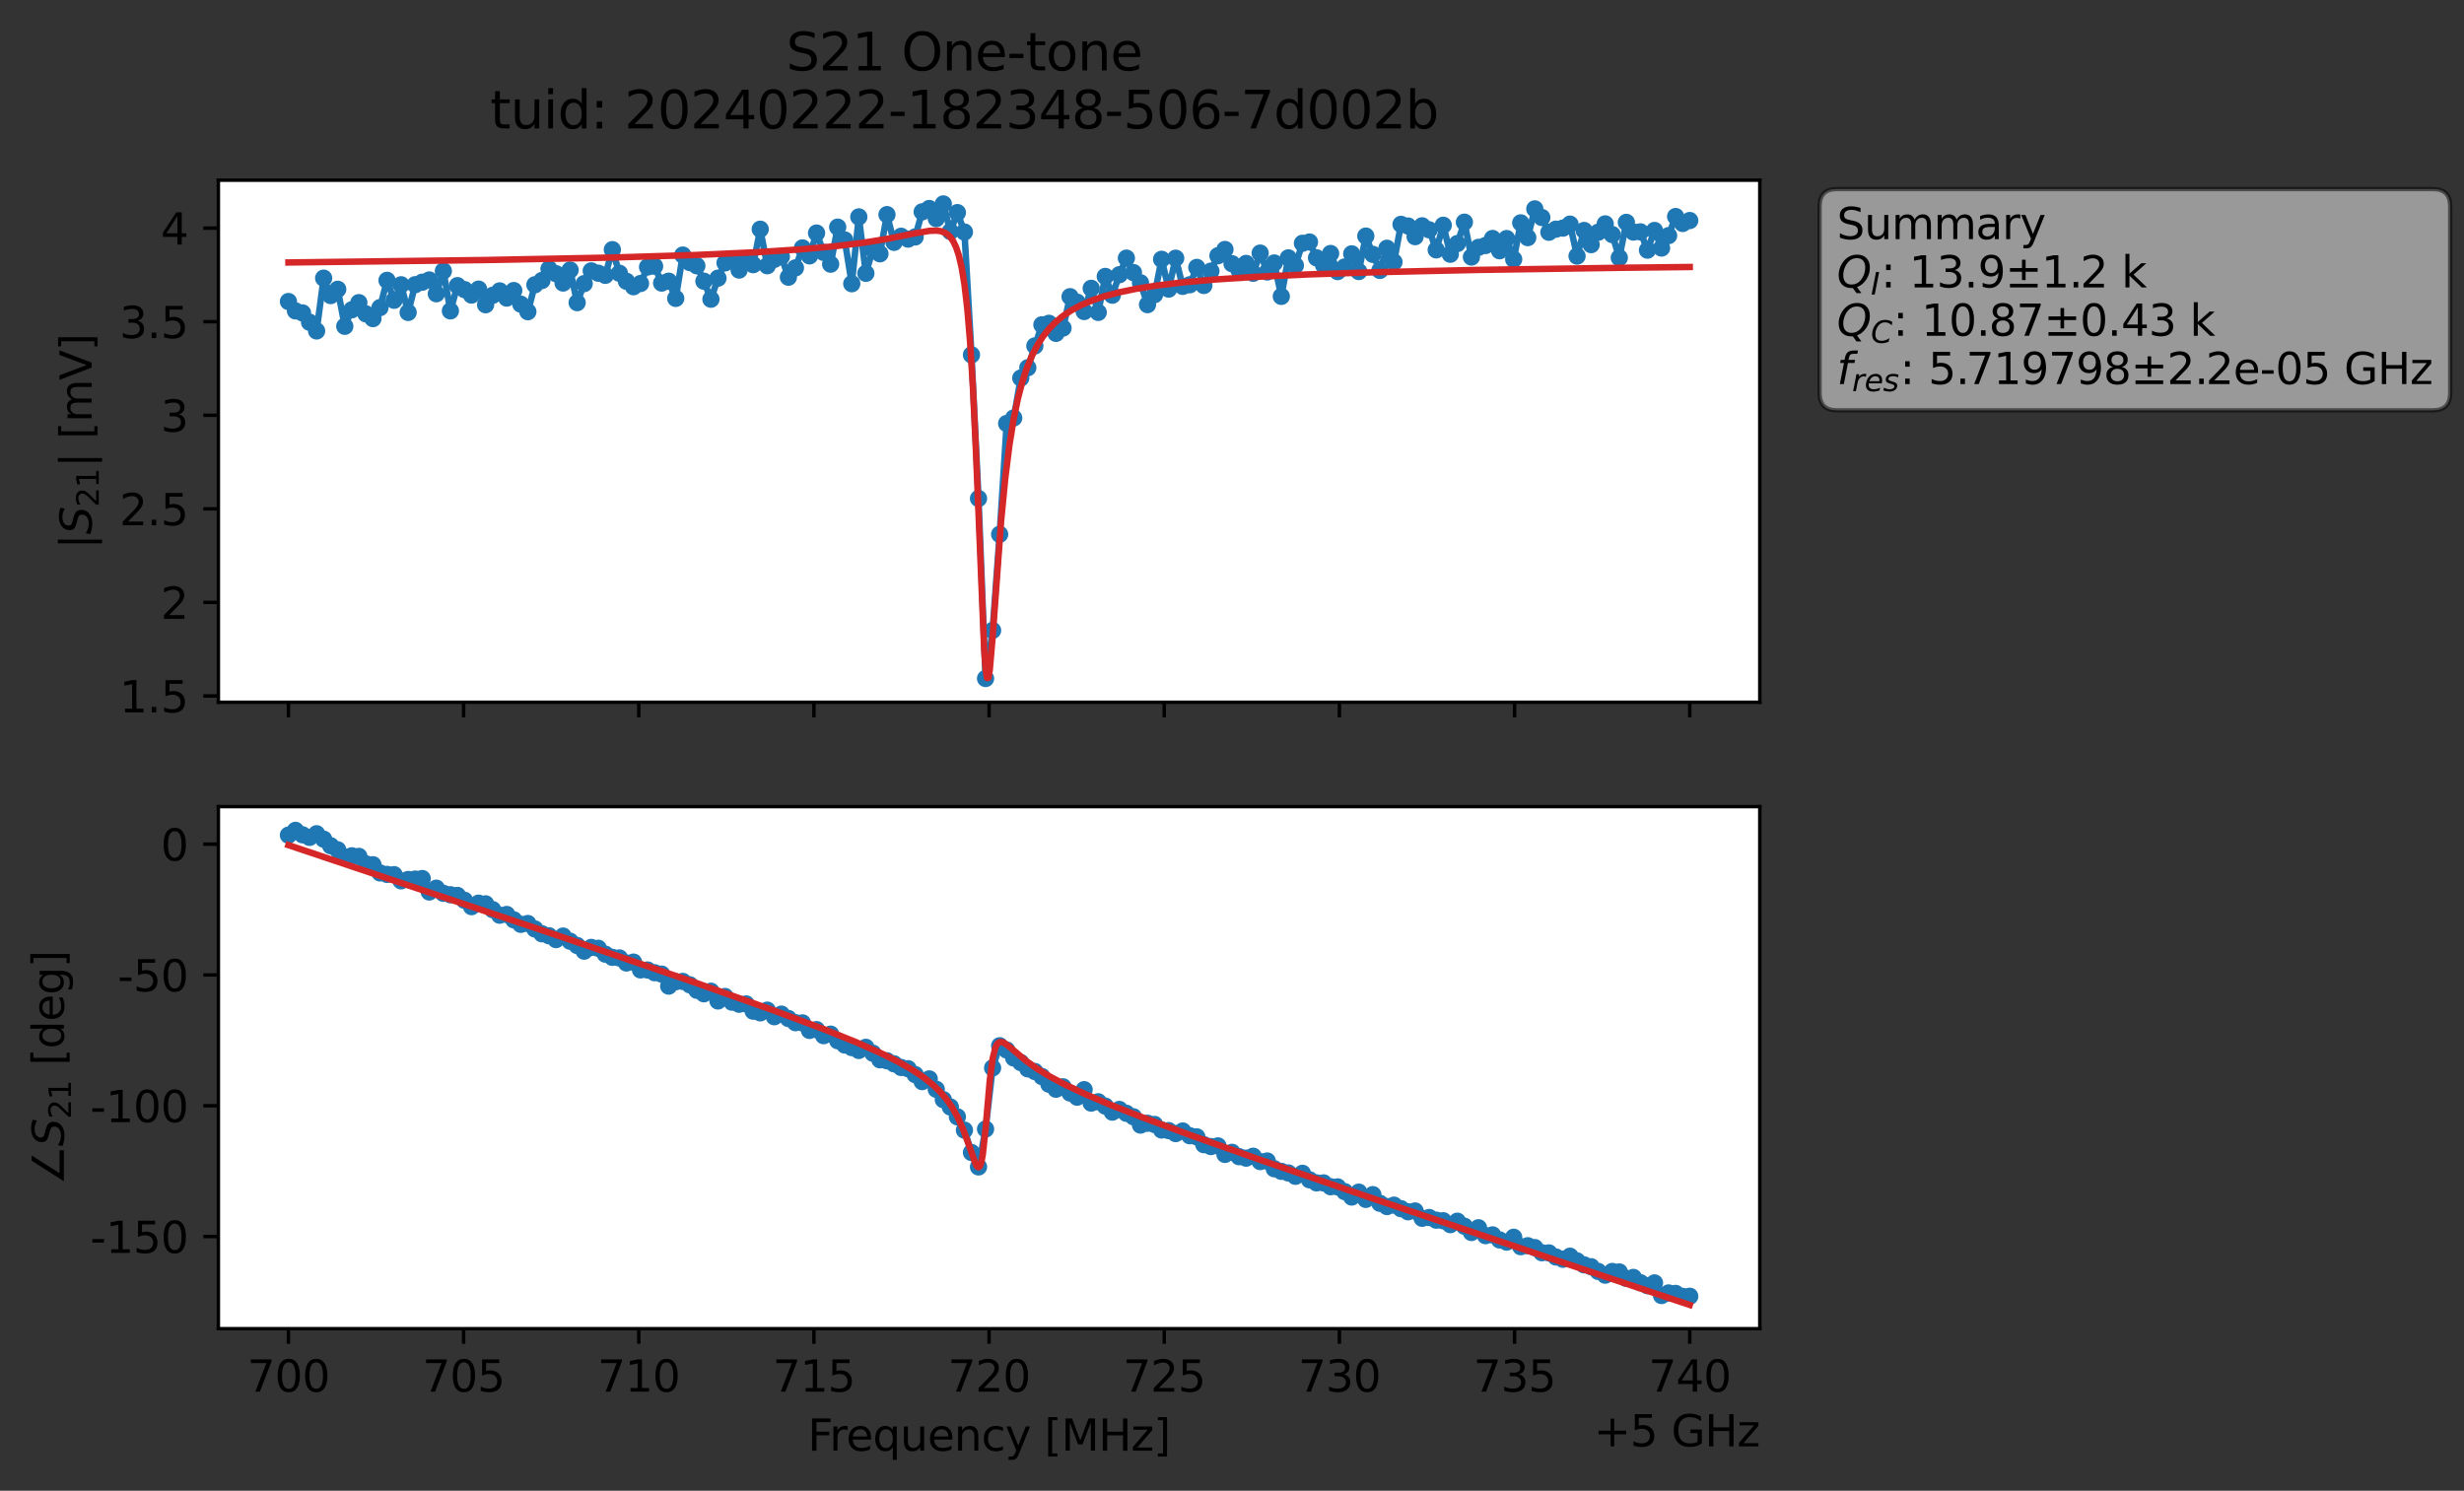 <?xml version="1.0" encoding="utf-8" standalone="no"?>
<!DOCTYPE svg PUBLIC "-//W3C//DTD SVG 1.1//EN"
  "http://www.w3.org/Graphics/SVG/1.1/DTD/svg11.dtd">
<svg xmlns:xlink="http://www.w3.org/1999/xlink" width="570.871pt" height="345.428pt" viewBox="0 0 570.871 345.428" xmlns="http://www.w3.org/2000/svg" version="1.1">
 <rect x="0" y="0" width="570.871" height="345.428" fill="#333333" stroke="none"/>
 <defs>
  <style type="text/css">*{stroke-linejoin: round; stroke-linecap: butt}</style>
 </defs>
 <g id="figure_1">
  <g id="patch_1">
   <path d="M 0 345.428 
L 570.871 345.428 
L 570.871 -0 
L 0 -0 
L 0 345.428 
z
" style="fill: none; opacity: 0"/>
  </g>
  <g id="axes_1">
   <g id="patch_2">
    <path d="M 50.595 162.72 
L 407.715 162.72 
L 407.715 41.76 
L 50.595 41.76 
z
" style="fill: #ffffff"/>
   </g>
   <g id="matplotlib.axis_1">
    <g id="xtick_1">
     <g id="line2d_1">
      <defs>
       <path id="m4baff3d03e" d="M 0 0 
L 0 3.5 
" style="stroke: #000000; stroke-width: 0.8"/>
      </defs>
      <g>
       <use xlink:href="#m4baff3d03e" x="66.828" y="162.72" style="stroke: #000000; stroke-width: 0.8"/>
      </g>
     </g>
    </g>
    <g id="xtick_2">
     <g id="line2d_2">
      <g>
       <use xlink:href="#m4baff3d03e" x="107.41" y="162.72" style="stroke: #000000; stroke-width: 0.8"/>
      </g>
     </g>
    </g>
    <g id="xtick_3">
     <g id="line2d_3">
      <g>
       <use xlink:href="#m4baff3d03e" x="147.992" y="162.72" style="stroke: #000000; stroke-width: 0.8"/>
      </g>
     </g>
    </g>
    <g id="xtick_4">
     <g id="line2d_4">
      <g>
       <use xlink:href="#m4baff3d03e" x="188.573" y="162.72" style="stroke: #000000; stroke-width: 0.8"/>
      </g>
     </g>
    </g>
    <g id="xtick_5">
     <g id="line2d_5">
      <g>
       <use xlink:href="#m4baff3d03e" x="229.155" y="162.72" style="stroke: #000000; stroke-width: 0.8"/>
      </g>
     </g>
    </g>
    <g id="xtick_6">
     <g id="line2d_6">
      <g>
       <use xlink:href="#m4baff3d03e" x="269.737" y="162.72" style="stroke: #000000; stroke-width: 0.8"/>
      </g>
     </g>
    </g>
    <g id="xtick_7">
     <g id="line2d_7">
      <g>
       <use xlink:href="#m4baff3d03e" x="310.319" y="162.72" style="stroke: #000000; stroke-width: 0.8"/>
      </g>
     </g>
    </g>
    <g id="xtick_8">
     <g id="line2d_8">
      <g>
       <use xlink:href="#m4baff3d03e" x="350.901" y="162.72" style="stroke: #000000; stroke-width: 0.8"/>
      </g>
     </g>
    </g>
    <g id="xtick_9">
     <g id="line2d_9">
      <g>
       <use xlink:href="#m4baff3d03e" x="391.483" y="162.72" style="stroke: #000000; stroke-width: 0.8"/>
      </g>
     </g>
    </g>
   </g>
   <g id="matplotlib.axis_2">
    <g id="ytick_1">
     <g id="line2d_10">
      <defs>
       <path id="m9bb0b4882b" d="M 0 0 
L -3.5 0 
" style="stroke: #000000; stroke-width: 0.8"/>
      </defs>
      <g>
       <use xlink:href="#m9bb0b4882b" x="50.595" y="161.266" style="stroke: #000000; stroke-width: 0.8"/>
      </g>
     </g>
     <g id="text_1">
      <!-- 1.5 -->
      <g transform="translate(27.692 165.065) scale(0.1 -0.1)">
       <defs>
        <path id="DejaVuSans-31" d="M 794 531 
L 1825 531 
L 1825 4091 
L 703 3866 
L 703 4441 
L 1819 4666 
L 2450 4666 
L 2450 531 
L 3481 531 
L 3481 0 
L 794 0 
L 794 531 
z
" transform="scale(0.016)"/>
        <path id="DejaVuSans-2e" d="M 684 794 
L 1344 794 
L 1344 0 
L 684 0 
L 684 794 
z
" transform="scale(0.016)"/>
        <path id="DejaVuSans-35" d="M 691 4666 
L 3169 4666 
L 3169 4134 
L 1269 4134 
L 1269 2991 
Q 1406 3038 1543 3061 
Q 1681 3084 1819 3084 
Q 2600 3084 3056 2656 
Q 3513 2228 3513 1497 
Q 3513 744 3044 326 
Q 2575 -91 1722 -91 
Q 1428 -91 1123 -41 
Q 819 9 494 109 
L 494 744 
Q 775 591 1075 516 
Q 1375 441 1709 441 
Q 2250 441 2565 725 
Q 2881 1009 2881 1497 
Q 2881 1984 2565 2268 
Q 2250 2553 1709 2553 
Q 1456 2553 1204 2497 
Q 953 2441 691 2322 
L 691 4666 
z
" transform="scale(0.016)"/>
       </defs>
       <use xlink:href="#DejaVuSans-31"/>
       <use xlink:href="#DejaVuSans-2e" x="63.623"/>
       <use xlink:href="#DejaVuSans-35" x="95.41"/>
      </g>
     </g>
    </g>
    <g id="ytick_2">
     <g id="line2d_11">
      <g>
       <use xlink:href="#m9bb0b4882b" x="50.595" y="139.585" style="stroke: #000000; stroke-width: 0.8"/>
      </g>
     </g>
     <g id="text_2">
      <!-- 2 -->
      <g transform="translate(37.233 143.385) scale(0.1 -0.1)">
       <defs>
        <path id="DejaVuSans-32" d="M 1228 531 
L 3431 531 
L 3431 0 
L 469 0 
L 469 531 
Q 828 903 1448 1529 
Q 2069 2156 2228 2338 
Q 2531 2678 2651 2914 
Q 2772 3150 2772 3378 
Q 2772 3750 2511 3984 
Q 2250 4219 1831 4219 
Q 1534 4219 1204 4116 
Q 875 4013 500 3803 
L 500 4441 
Q 881 4594 1212 4672 
Q 1544 4750 1819 4750 
Q 2544 4750 2975 4387 
Q 3406 4025 3406 3419 
Q 3406 3131 3298 2873 
Q 3191 2616 2906 2266 
Q 2828 2175 2409 1742 
Q 1991 1309 1228 531 
z
" transform="scale(0.016)"/>
       </defs>
       <use xlink:href="#DejaVuSans-32"/>
      </g>
     </g>
    </g>
    <g id="ytick_3">
     <g id="line2d_12">
      <g>
       <use xlink:href="#m9bb0b4882b" x="50.595" y="117.905" style="stroke: #000000; stroke-width: 0.8"/>
      </g>
     </g>
     <g id="text_3">
      <!-- 2.5 -->
      <g transform="translate(27.692 121.704) scale(0.1 -0.1)">
       <use xlink:href="#DejaVuSans-32"/>
       <use xlink:href="#DejaVuSans-2e" x="63.623"/>
       <use xlink:href="#DejaVuSans-35" x="95.41"/>
      </g>
     </g>
    </g>
    <g id="ytick_4">
     <g id="line2d_13">
      <g>
       <use xlink:href="#m9bb0b4882b" x="50.595" y="96.224" style="stroke: #000000; stroke-width: 0.8"/>
      </g>
     </g>
     <g id="text_4">
      <!-- 3 -->
      <g transform="translate(37.233 100.023) scale(0.1 -0.1)">
       <defs>
        <path id="DejaVuSans-33" d="M 2597 2516 
Q 3050 2419 3304 2112 
Q 3559 1806 3559 1356 
Q 3559 666 3084 287 
Q 2609 -91 1734 -91 
Q 1441 -91 1130 -33 
Q 819 25 488 141 
L 488 750 
Q 750 597 1062 519 
Q 1375 441 1716 441 
Q 2309 441 2620 675 
Q 2931 909 2931 1356 
Q 2931 1769 2642 2001 
Q 2353 2234 1838 2234 
L 1294 2234 
L 1294 2753 
L 1863 2753 
Q 2328 2753 2575 2939 
Q 2822 3125 2822 3475 
Q 2822 3834 2567 4026 
Q 2313 4219 1838 4219 
Q 1578 4219 1281 4162 
Q 984 4106 628 3988 
L 628 4550 
Q 988 4650 1302 4700 
Q 1616 4750 1894 4750 
Q 2613 4750 3031 4423 
Q 3450 4097 3450 3541 
Q 3450 3153 3228 2886 
Q 3006 2619 2597 2516 
z
" transform="scale(0.016)"/>
       </defs>
       <use xlink:href="#DejaVuSans-33"/>
      </g>
     </g>
    </g>
    <g id="ytick_5">
     <g id="line2d_14">
      <g>
       <use xlink:href="#m9bb0b4882b" x="50.595" y="74.543" style="stroke: #000000; stroke-width: 0.8"/>
      </g>
     </g>
     <g id="text_5">
      <!-- 3.5 -->
      <g transform="translate(27.692 78.343) scale(0.1 -0.1)">
       <use xlink:href="#DejaVuSans-33"/>
       <use xlink:href="#DejaVuSans-2e" x="63.623"/>
       <use xlink:href="#DejaVuSans-35" x="95.41"/>
      </g>
     </g>
    </g>
    <g id="ytick_6">
     <g id="line2d_15">
      <g>
       <use xlink:href="#m9bb0b4882b" x="50.595" y="52.863" style="stroke: #000000; stroke-width: 0.8"/>
      </g>
     </g>
     <g id="text_6">
      <!-- 4 -->
      <g transform="translate(37.233 56.662) scale(0.1 -0.1)">
       <defs>
        <path id="DejaVuSans-34" d="M 2419 4116 
L 825 1625 
L 2419 1625 
L 2419 4116 
z
M 2253 4666 
L 3047 4666 
L 3047 1625 
L 3713 1625 
L 3713 1100 
L 3047 1100 
L 3047 0 
L 2419 0 
L 2419 1100 
L 313 1100 
L 313 1709 
L 2253 4666 
z
" transform="scale(0.016)"/>
       </defs>
       <use xlink:href="#DejaVuSans-34"/>
      </g>
     </g>
    </g>
    <g id="text_7">
     <!-- $|S_{21}|$ [mV] -->
     <g transform="translate(21.292 127.19) rotate(-90) scale(0.1 -0.1)">
      <defs>
       <path id="DejaVuSans-7c" d="M 1344 4891 
L 1344 -1509 
L 813 -1509 
L 813 4891 
L 1344 4891 
z
" transform="scale(0.016)"/>
       <path id="DejaVuSans-Oblique-53" d="M 3859 4513 
L 3738 3897 
Q 3422 4066 3111 4152 
Q 2800 4238 2509 4238 
Q 1944 4238 1609 3991 
Q 1275 3744 1275 3334 
Q 1275 3109 1398 2989 
Q 1522 2869 2034 2731 
L 2413 2638 
Q 3053 2472 3303 2217 
Q 3553 1963 3553 1503 
Q 3553 797 2998 353 
Q 2444 -91 1538 -91 
Q 1166 -91 791 -17 
Q 416 56 38 206 
L 166 856 
Q 513 641 861 531 
Q 1209 422 1556 422 
Q 2147 422 2503 684 
Q 2859 947 2859 1369 
Q 2859 1650 2717 1795 
Q 2575 1941 2106 2059 
L 1728 2156 
Q 1081 2325 845 2545 
Q 609 2766 609 3163 
Q 609 3859 1145 4304 
Q 1681 4750 2541 4750 
Q 2875 4750 3203 4690 
Q 3531 4631 3859 4513 
z
" transform="scale(0.016)"/>
       <path id="DejaVuSans-20" transform="scale(0.016)"/>
       <path id="DejaVuSans-5b" d="M 550 4863 
L 1875 4863 
L 1875 4416 
L 1125 4416 
L 1125 -397 
L 1875 -397 
L 1875 -844 
L 550 -844 
L 550 4863 
z
" transform="scale(0.016)"/>
       <path id="DejaVuSans-6d" d="M 3328 2828 
Q 3544 3216 3844 3400 
Q 4144 3584 4550 3584 
Q 5097 3584 5394 3201 
Q 5691 2819 5691 2113 
L 5691 0 
L 5113 0 
L 5113 2094 
Q 5113 2597 4934 2840 
Q 4756 3084 4391 3084 
Q 3944 3084 3684 2787 
Q 3425 2491 3425 1978 
L 3425 0 
L 2847 0 
L 2847 2094 
Q 2847 2600 2669 2842 
Q 2491 3084 2119 3084 
Q 1678 3084 1418 2786 
Q 1159 2488 1159 1978 
L 1159 0 
L 581 0 
L 581 3500 
L 1159 3500 
L 1159 2956 
Q 1356 3278 1631 3431 
Q 1906 3584 2284 3584 
Q 2666 3584 2933 3390 
Q 3200 3197 3328 2828 
z
" transform="scale(0.016)"/>
       <path id="DejaVuSans-56" d="M 1831 0 
L 50 4666 
L 709 4666 
L 2188 738 
L 3669 4666 
L 4325 4666 
L 2547 0 
L 1831 0 
z
" transform="scale(0.016)"/>
       <path id="DejaVuSans-5d" d="M 1947 4863 
L 1947 -844 
L 622 -844 
L 622 -397 
L 1369 -397 
L 1369 4416 
L 622 4416 
L 622 4863 
L 1947 4863 
z
" transform="scale(0.016)"/>
      </defs>
      <use xlink:href="#DejaVuSans-7c" transform="translate(0 0.578)"/>
      <use xlink:href="#DejaVuSans-Oblique-53" transform="translate(33.691 0.578)"/>
      <use xlink:href="#DejaVuSans-32" transform="translate(97.168 -15.828) scale(0.7)"/>
      <use xlink:href="#DejaVuSans-31" transform="translate(141.704 -15.828) scale(0.7)"/>
      <use xlink:href="#DejaVuSans-7c" transform="translate(188.975 0.578)"/>
      <use xlink:href="#DejaVuSans-20" transform="translate(222.666 0.578)"/>
      <use xlink:href="#DejaVuSans-5b" transform="translate(254.453 0.578)"/>
      <use xlink:href="#DejaVuSans-6d" transform="translate(293.467 0.578)"/>
      <use xlink:href="#DejaVuSans-56" transform="translate(390.879 0.578)"/>
      <use xlink:href="#DejaVuSans-5d" transform="translate(459.287 0.578)"/>
     </g>
    </g>
   </g>
   <g id="line2d_16">
    <path d="M 66.828 69.868 
L 68.459 72.041 
L 70.091 72.512 
L 73.354 76.686 
L 74.985 64.453 
L 76.617 68.491 
L 78.248 67.031 
L 79.879 75.61 
L 81.511 71.783 
L 83.142 70.127 
L 84.774 72.726 
L 86.405 73.826 
L 88.037 71.286 
L 89.668 64.959 
L 91.299 69.576 
L 92.931 65.99 
L 94.562 72.397 
L 96.194 65.968 
L 99.457 64.876 
L 101.088 68.069 
L 102.719 62.8 
L 104.351 72.036 
L 105.982 66.192 
L 107.614 67.105 
L 109.245 68.371 
L 110.877 66.996 
L 112.508 70.614 
L 114.14 68.43 
L 115.771 67.404 
L 117.402 69.066 
L 119.034 67.33 
L 120.665 70.485 
L 122.297 72.225 
L 123.928 65.988 
L 125.56 64.993 
L 127.191 62.318 
L 128.822 63.42 
L 130.454 65.584 
L 132.085 62.566 
L 133.717 70.128 
L 135.348 65.72 
L 136.98 62.765 
L 140.242 63.802 
L 141.874 57.848 
L 143.505 63.317 
L 145.137 65.175 
L 146.768 66.443 
L 148.4 65.694 
L 150.031 61.867 
L 151.662 61.697 
L 153.294 65.594 
L 154.925 65.156 
L 156.557 69.144 
L 158.188 59.101 
L 159.82 60.84 
L 161.451 61.595 
L 163.082 65.157 
L 164.714 69.334 
L 166.345 64.458 
L 167.977 60.917 
L 169.608 59.984 
L 171.24 62.577 
L 172.871 60.542 
L 174.502 61.33 
L 176.134 53.113 
L 177.765 61.575 
L 179.397 60.098 
L 181.028 59.479 
L 182.66 64.23 
L 184.291 62.076 
L 185.922 57.448 
L 187.554 59.292 
L 189.185 54.001 
L 190.817 58.479 
L 192.448 61.211 
L 194.08 52.63 
L 195.711 55.605 
L 197.342 65.745 
L 198.974 50.263 
L 200.605 63.334 
L 202.237 57.752 
L 203.868 58.808 
L 205.5 49.735 
L 207.131 56.154 
L 208.762 54.747 
L 210.394 55.403 
L 212.025 54.91 
L 213.657 49.086 
L 215.288 48.313 
L 216.92 50.655 
L 218.551 47.258 
L 220.182 53.64 
L 221.814 49.269 
L 223.445 53.77 
L 225.077 82.223 
L 226.708 115.51 
L 228.34 157.222 
L 229.971 146.081 
L 231.602 123.813 
L 233.234 98.131 
L 234.865 96.842 
L 236.497 87.599 
L 238.128 85.208 
L 241.391 75.261 
L 243.022 74.914 
L 244.654 77.245 
L 246.285 76.015 
L 247.917 68.747 
L 249.548 70.031 
L 251.18 72.19 
L 252.811 66.812 
L 254.442 72.39 
L 256.074 64.054 
L 257.705 68.398 
L 259.337 63.657 
L 260.968 59.813 
L 262.6 63.156 
L 264.231 65.52 
L 265.862 70.593 
L 267.494 68.276 
L 269.125 60.083 
L 270.757 66.989 
L 272.388 59.831 
L 274.02 66.356 
L 275.651 65.988 
L 277.282 61.964 
L 278.914 66.15 
L 282.177 59.256 
L 283.808 57.803 
L 285.44 61.106 
L 287.071 62.614 
L 288.703 61.039 
L 290.334 63.323 
L 291.965 58.648 
L 293.597 63.025 
L 295.228 60.939 
L 296.86 68.678 
L 298.491 59.755 
L 300.123 61.508 
L 301.754 56.375 
L 303.385 56.081 
L 305.017 59.742 
L 306.648 61.429 
L 308.28 58.74 
L 309.911 62.932 
L 311.543 61.863 
L 313.174 58.823 
L 314.805 62.918 
L 316.437 54.702 
L 318.068 58.948 
L 319.7 62.66 
L 321.331 57.527 
L 322.963 60.708 
L 324.594 51.987 
L 326.225 52.375 
L 327.857 54.838 
L 329.488 52.324 
L 331.12 53.248 
L 332.751 57.901 
L 334.383 52.196 
L 336.014 58.913 
L 337.645 56.436 
L 339.277 51.483 
L 340.908 59.559 
L 342.54 57.316 
L 344.171 56.891 
L 345.803 55.261 
L 347.434 58.103 
L 349.065 55.279 
L 350.697 60.081 
L 352.328 51.641 
L 353.96 55.059 
L 355.591 48.405 
L 357.223 50.398 
L 358.854 53.82 
L 360.485 53.102 
L 362.117 52.859 
L 363.748 51.938 
L 365.38 59.341 
L 367.011 53.407 
L 368.643 56.686 
L 370.274 53.815 
L 371.905 51.878 
L 373.537 54.356 
L 375.168 59.717 
L 376.8 51.529 
L 378.431 53.771 
L 380.063 53.729 
L 381.694 57.962 
L 383.325 53.404 
L 384.957 57.475 
L 386.588 54.597 
L 388.22 50.177 
L 389.851 51.782 
L 391.483 51.1 
L 391.483 51.1 
" clip-path="url(#p6ea9ca6c90)" style="fill: none; stroke: #1f77b4; stroke-width: 1.5; stroke-linecap: square"/>
    <defs>
     <path id="m4470aea3c9" d="M 0 1.5 
C 0.398 1.5 0.779 1.342 1.061 1.061 
C 1.342 0.779 1.5 0.398 1.5 0 
C 1.5 -0.398 1.342 -0.779 1.061 -1.061 
C 0.779 -1.342 0.398 -1.5 0 -1.5 
C -0.398 -1.5 -0.779 -1.342 -1.061 -1.061 
C -1.342 -0.779 -1.5 -0.398 -1.5 0 
C -1.5 0.398 -1.342 0.779 -1.061 1.061 
C -0.779 1.342 -0.398 1.5 0 1.5 
z
" style="stroke: #1f77b4"/>
    </defs>
    <g clip-path="url(#p6ea9ca6c90)">
     <use xlink:href="#m4470aea3c9" x="66.828" y="69.868" style="fill: #1f77b4; stroke: #1f77b4"/>
     <use xlink:href="#m4470aea3c9" x="68.459" y="72.041" style="fill: #1f77b4; stroke: #1f77b4"/>
     <use xlink:href="#m4470aea3c9" x="70.091" y="72.512" style="fill: #1f77b4; stroke: #1f77b4"/>
     <use xlink:href="#m4470aea3c9" x="71.722" y="74.67" style="fill: #1f77b4; stroke: #1f77b4"/>
     <use xlink:href="#m4470aea3c9" x="73.354" y="76.686" style="fill: #1f77b4; stroke: #1f77b4"/>
     <use xlink:href="#m4470aea3c9" x="74.985" y="64.453" style="fill: #1f77b4; stroke: #1f77b4"/>
     <use xlink:href="#m4470aea3c9" x="76.617" y="68.491" style="fill: #1f77b4; stroke: #1f77b4"/>
     <use xlink:href="#m4470aea3c9" x="78.248" y="67.031" style="fill: #1f77b4; stroke: #1f77b4"/>
     <use xlink:href="#m4470aea3c9" x="79.879" y="75.61" style="fill: #1f77b4; stroke: #1f77b4"/>
     <use xlink:href="#m4470aea3c9" x="81.511" y="71.783" style="fill: #1f77b4; stroke: #1f77b4"/>
     <use xlink:href="#m4470aea3c9" x="83.142" y="70.127" style="fill: #1f77b4; stroke: #1f77b4"/>
     <use xlink:href="#m4470aea3c9" x="84.774" y="72.726" style="fill: #1f77b4; stroke: #1f77b4"/>
     <use xlink:href="#m4470aea3c9" x="86.405" y="73.826" style="fill: #1f77b4; stroke: #1f77b4"/>
     <use xlink:href="#m4470aea3c9" x="88.037" y="71.286" style="fill: #1f77b4; stroke: #1f77b4"/>
     <use xlink:href="#m4470aea3c9" x="89.668" y="64.959" style="fill: #1f77b4; stroke: #1f77b4"/>
     <use xlink:href="#m4470aea3c9" x="91.299" y="69.576" style="fill: #1f77b4; stroke: #1f77b4"/>
     <use xlink:href="#m4470aea3c9" x="92.931" y="65.99" style="fill: #1f77b4; stroke: #1f77b4"/>
     <use xlink:href="#m4470aea3c9" x="94.562" y="72.397" style="fill: #1f77b4; stroke: #1f77b4"/>
     <use xlink:href="#m4470aea3c9" x="96.194" y="65.968" style="fill: #1f77b4; stroke: #1f77b4"/>
     <use xlink:href="#m4470aea3c9" x="97.825" y="65.393" style="fill: #1f77b4; stroke: #1f77b4"/>
     <use xlink:href="#m4470aea3c9" x="99.457" y="64.876" style="fill: #1f77b4; stroke: #1f77b4"/>
     <use xlink:href="#m4470aea3c9" x="101.088" y="68.069" style="fill: #1f77b4; stroke: #1f77b4"/>
     <use xlink:href="#m4470aea3c9" x="102.719" y="62.8" style="fill: #1f77b4; stroke: #1f77b4"/>
     <use xlink:href="#m4470aea3c9" x="104.351" y="72.036" style="fill: #1f77b4; stroke: #1f77b4"/>
     <use xlink:href="#m4470aea3c9" x="105.982" y="66.192" style="fill: #1f77b4; stroke: #1f77b4"/>
     <use xlink:href="#m4470aea3c9" x="107.614" y="67.105" style="fill: #1f77b4; stroke: #1f77b4"/>
     <use xlink:href="#m4470aea3c9" x="109.245" y="68.371" style="fill: #1f77b4; stroke: #1f77b4"/>
     <use xlink:href="#m4470aea3c9" x="110.877" y="66.996" style="fill: #1f77b4; stroke: #1f77b4"/>
     <use xlink:href="#m4470aea3c9" x="112.508" y="70.614" style="fill: #1f77b4; stroke: #1f77b4"/>
     <use xlink:href="#m4470aea3c9" x="114.14" y="68.43" style="fill: #1f77b4; stroke: #1f77b4"/>
     <use xlink:href="#m4470aea3c9" x="115.771" y="67.404" style="fill: #1f77b4; stroke: #1f77b4"/>
     <use xlink:href="#m4470aea3c9" x="117.402" y="69.066" style="fill: #1f77b4; stroke: #1f77b4"/>
     <use xlink:href="#m4470aea3c9" x="119.034" y="67.33" style="fill: #1f77b4; stroke: #1f77b4"/>
     <use xlink:href="#m4470aea3c9" x="120.665" y="70.485" style="fill: #1f77b4; stroke: #1f77b4"/>
     <use xlink:href="#m4470aea3c9" x="122.297" y="72.225" style="fill: #1f77b4; stroke: #1f77b4"/>
     <use xlink:href="#m4470aea3c9" x="123.928" y="65.988" style="fill: #1f77b4; stroke: #1f77b4"/>
     <use xlink:href="#m4470aea3c9" x="125.56" y="64.993" style="fill: #1f77b4; stroke: #1f77b4"/>
     <use xlink:href="#m4470aea3c9" x="127.191" y="62.318" style="fill: #1f77b4; stroke: #1f77b4"/>
     <use xlink:href="#m4470aea3c9" x="128.822" y="63.42" style="fill: #1f77b4; stroke: #1f77b4"/>
     <use xlink:href="#m4470aea3c9" x="130.454" y="65.584" style="fill: #1f77b4; stroke: #1f77b4"/>
     <use xlink:href="#m4470aea3c9" x="132.085" y="62.566" style="fill: #1f77b4; stroke: #1f77b4"/>
     <use xlink:href="#m4470aea3c9" x="133.717" y="70.128" style="fill: #1f77b4; stroke: #1f77b4"/>
     <use xlink:href="#m4470aea3c9" x="135.348" y="65.72" style="fill: #1f77b4; stroke: #1f77b4"/>
     <use xlink:href="#m4470aea3c9" x="136.98" y="62.765" style="fill: #1f77b4; stroke: #1f77b4"/>
     <use xlink:href="#m4470aea3c9" x="138.611" y="63.303" style="fill: #1f77b4; stroke: #1f77b4"/>
     <use xlink:href="#m4470aea3c9" x="140.242" y="63.802" style="fill: #1f77b4; stroke: #1f77b4"/>
     <use xlink:href="#m4470aea3c9" x="141.874" y="57.848" style="fill: #1f77b4; stroke: #1f77b4"/>
     <use xlink:href="#m4470aea3c9" x="143.505" y="63.317" style="fill: #1f77b4; stroke: #1f77b4"/>
     <use xlink:href="#m4470aea3c9" x="145.137" y="65.175" style="fill: #1f77b4; stroke: #1f77b4"/>
     <use xlink:href="#m4470aea3c9" x="146.768" y="66.443" style="fill: #1f77b4; stroke: #1f77b4"/>
     <use xlink:href="#m4470aea3c9" x="148.4" y="65.694" style="fill: #1f77b4; stroke: #1f77b4"/>
     <use xlink:href="#m4470aea3c9" x="150.031" y="61.867" style="fill: #1f77b4; stroke: #1f77b4"/>
     <use xlink:href="#m4470aea3c9" x="151.662" y="61.697" style="fill: #1f77b4; stroke: #1f77b4"/>
     <use xlink:href="#m4470aea3c9" x="153.294" y="65.594" style="fill: #1f77b4; stroke: #1f77b4"/>
     <use xlink:href="#m4470aea3c9" x="154.925" y="65.156" style="fill: #1f77b4; stroke: #1f77b4"/>
     <use xlink:href="#m4470aea3c9" x="156.557" y="69.144" style="fill: #1f77b4; stroke: #1f77b4"/>
     <use xlink:href="#m4470aea3c9" x="158.188" y="59.101" style="fill: #1f77b4; stroke: #1f77b4"/>
     <use xlink:href="#m4470aea3c9" x="159.82" y="60.84" style="fill: #1f77b4; stroke: #1f77b4"/>
     <use xlink:href="#m4470aea3c9" x="161.451" y="61.595" style="fill: #1f77b4; stroke: #1f77b4"/>
     <use xlink:href="#m4470aea3c9" x="163.082" y="65.157" style="fill: #1f77b4; stroke: #1f77b4"/>
     <use xlink:href="#m4470aea3c9" x="164.714" y="69.334" style="fill: #1f77b4; stroke: #1f77b4"/>
     <use xlink:href="#m4470aea3c9" x="166.345" y="64.458" style="fill: #1f77b4; stroke: #1f77b4"/>
     <use xlink:href="#m4470aea3c9" x="167.977" y="60.917" style="fill: #1f77b4; stroke: #1f77b4"/>
     <use xlink:href="#m4470aea3c9" x="169.608" y="59.984" style="fill: #1f77b4; stroke: #1f77b4"/>
     <use xlink:href="#m4470aea3c9" x="171.24" y="62.577" style="fill: #1f77b4; stroke: #1f77b4"/>
     <use xlink:href="#m4470aea3c9" x="172.871" y="60.542" style="fill: #1f77b4; stroke: #1f77b4"/>
     <use xlink:href="#m4470aea3c9" x="174.502" y="61.33" style="fill: #1f77b4; stroke: #1f77b4"/>
     <use xlink:href="#m4470aea3c9" x="176.134" y="53.113" style="fill: #1f77b4; stroke: #1f77b4"/>
     <use xlink:href="#m4470aea3c9" x="177.765" y="61.575" style="fill: #1f77b4; stroke: #1f77b4"/>
     <use xlink:href="#m4470aea3c9" x="179.397" y="60.098" style="fill: #1f77b4; stroke: #1f77b4"/>
     <use xlink:href="#m4470aea3c9" x="181.028" y="59.479" style="fill: #1f77b4; stroke: #1f77b4"/>
     <use xlink:href="#m4470aea3c9" x="182.66" y="64.23" style="fill: #1f77b4; stroke: #1f77b4"/>
     <use xlink:href="#m4470aea3c9" x="184.291" y="62.076" style="fill: #1f77b4; stroke: #1f77b4"/>
     <use xlink:href="#m4470aea3c9" x="185.922" y="57.448" style="fill: #1f77b4; stroke: #1f77b4"/>
     <use xlink:href="#m4470aea3c9" x="187.554" y="59.292" style="fill: #1f77b4; stroke: #1f77b4"/>
     <use xlink:href="#m4470aea3c9" x="189.185" y="54.001" style="fill: #1f77b4; stroke: #1f77b4"/>
     <use xlink:href="#m4470aea3c9" x="190.817" y="58.479" style="fill: #1f77b4; stroke: #1f77b4"/>
     <use xlink:href="#m4470aea3c9" x="192.448" y="61.211" style="fill: #1f77b4; stroke: #1f77b4"/>
     <use xlink:href="#m4470aea3c9" x="194.08" y="52.63" style="fill: #1f77b4; stroke: #1f77b4"/>
     <use xlink:href="#m4470aea3c9" x="195.711" y="55.605" style="fill: #1f77b4; stroke: #1f77b4"/>
     <use xlink:href="#m4470aea3c9" x="197.342" y="65.745" style="fill: #1f77b4; stroke: #1f77b4"/>
     <use xlink:href="#m4470aea3c9" x="198.974" y="50.263" style="fill: #1f77b4; stroke: #1f77b4"/>
     <use xlink:href="#m4470aea3c9" x="200.605" y="63.334" style="fill: #1f77b4; stroke: #1f77b4"/>
     <use xlink:href="#m4470aea3c9" x="202.237" y="57.752" style="fill: #1f77b4; stroke: #1f77b4"/>
     <use xlink:href="#m4470aea3c9" x="203.868" y="58.808" style="fill: #1f77b4; stroke: #1f77b4"/>
     <use xlink:href="#m4470aea3c9" x="205.5" y="49.735" style="fill: #1f77b4; stroke: #1f77b4"/>
     <use xlink:href="#m4470aea3c9" x="207.131" y="56.154" style="fill: #1f77b4; stroke: #1f77b4"/>
     <use xlink:href="#m4470aea3c9" x="208.762" y="54.747" style="fill: #1f77b4; stroke: #1f77b4"/>
     <use xlink:href="#m4470aea3c9" x="210.394" y="55.403" style="fill: #1f77b4; stroke: #1f77b4"/>
     <use xlink:href="#m4470aea3c9" x="212.025" y="54.91" style="fill: #1f77b4; stroke: #1f77b4"/>
     <use xlink:href="#m4470aea3c9" x="213.657" y="49.086" style="fill: #1f77b4; stroke: #1f77b4"/>
     <use xlink:href="#m4470aea3c9" x="215.288" y="48.313" style="fill: #1f77b4; stroke: #1f77b4"/>
     <use xlink:href="#m4470aea3c9" x="216.92" y="50.655" style="fill: #1f77b4; stroke: #1f77b4"/>
     <use xlink:href="#m4470aea3c9" x="218.551" y="47.258" style="fill: #1f77b4; stroke: #1f77b4"/>
     <use xlink:href="#m4470aea3c9" x="220.182" y="53.64" style="fill: #1f77b4; stroke: #1f77b4"/>
     <use xlink:href="#m4470aea3c9" x="221.814" y="49.269" style="fill: #1f77b4; stroke: #1f77b4"/>
     <use xlink:href="#m4470aea3c9" x="223.445" y="53.77" style="fill: #1f77b4; stroke: #1f77b4"/>
     <use xlink:href="#m4470aea3c9" x="225.077" y="82.223" style="fill: #1f77b4; stroke: #1f77b4"/>
     <use xlink:href="#m4470aea3c9" x="226.708" y="115.51" style="fill: #1f77b4; stroke: #1f77b4"/>
     <use xlink:href="#m4470aea3c9" x="228.34" y="157.222" style="fill: #1f77b4; stroke: #1f77b4"/>
     <use xlink:href="#m4470aea3c9" x="229.971" y="146.081" style="fill: #1f77b4; stroke: #1f77b4"/>
     <use xlink:href="#m4470aea3c9" x="231.602" y="123.813" style="fill: #1f77b4; stroke: #1f77b4"/>
     <use xlink:href="#m4470aea3c9" x="233.234" y="98.131" style="fill: #1f77b4; stroke: #1f77b4"/>
     <use xlink:href="#m4470aea3c9" x="234.865" y="96.842" style="fill: #1f77b4; stroke: #1f77b4"/>
     <use xlink:href="#m4470aea3c9" x="236.497" y="87.599" style="fill: #1f77b4; stroke: #1f77b4"/>
     <use xlink:href="#m4470aea3c9" x="238.128" y="85.208" style="fill: #1f77b4; stroke: #1f77b4"/>
     <use xlink:href="#m4470aea3c9" x="239.76" y="80.152" style="fill: #1f77b4; stroke: #1f77b4"/>
     <use xlink:href="#m4470aea3c9" x="241.391" y="75.261" style="fill: #1f77b4; stroke: #1f77b4"/>
     <use xlink:href="#m4470aea3c9" x="243.022" y="74.914" style="fill: #1f77b4; stroke: #1f77b4"/>
     <use xlink:href="#m4470aea3c9" x="244.654" y="77.245" style="fill: #1f77b4; stroke: #1f77b4"/>
     <use xlink:href="#m4470aea3c9" x="246.285" y="76.015" style="fill: #1f77b4; stroke: #1f77b4"/>
     <use xlink:href="#m4470aea3c9" x="247.917" y="68.747" style="fill: #1f77b4; stroke: #1f77b4"/>
     <use xlink:href="#m4470aea3c9" x="249.548" y="70.031" style="fill: #1f77b4; stroke: #1f77b4"/>
     <use xlink:href="#m4470aea3c9" x="251.18" y="72.19" style="fill: #1f77b4; stroke: #1f77b4"/>
     <use xlink:href="#m4470aea3c9" x="252.811" y="66.812" style="fill: #1f77b4; stroke: #1f77b4"/>
     <use xlink:href="#m4470aea3c9" x="254.442" y="72.39" style="fill: #1f77b4; stroke: #1f77b4"/>
     <use xlink:href="#m4470aea3c9" x="256.074" y="64.054" style="fill: #1f77b4; stroke: #1f77b4"/>
     <use xlink:href="#m4470aea3c9" x="257.705" y="68.398" style="fill: #1f77b4; stroke: #1f77b4"/>
     <use xlink:href="#m4470aea3c9" x="259.337" y="63.657" style="fill: #1f77b4; stroke: #1f77b4"/>
     <use xlink:href="#m4470aea3c9" x="260.968" y="59.813" style="fill: #1f77b4; stroke: #1f77b4"/>
     <use xlink:href="#m4470aea3c9" x="262.6" y="63.156" style="fill: #1f77b4; stroke: #1f77b4"/>
     <use xlink:href="#m4470aea3c9" x="264.231" y="65.52" style="fill: #1f77b4; stroke: #1f77b4"/>
     <use xlink:href="#m4470aea3c9" x="265.862" y="70.593" style="fill: #1f77b4; stroke: #1f77b4"/>
     <use xlink:href="#m4470aea3c9" x="267.494" y="68.276" style="fill: #1f77b4; stroke: #1f77b4"/>
     <use xlink:href="#m4470aea3c9" x="269.125" y="60.083" style="fill: #1f77b4; stroke: #1f77b4"/>
     <use xlink:href="#m4470aea3c9" x="270.757" y="66.989" style="fill: #1f77b4; stroke: #1f77b4"/>
     <use xlink:href="#m4470aea3c9" x="272.388" y="59.831" style="fill: #1f77b4; stroke: #1f77b4"/>
     <use xlink:href="#m4470aea3c9" x="274.02" y="66.356" style="fill: #1f77b4; stroke: #1f77b4"/>
     <use xlink:href="#m4470aea3c9" x="275.651" y="65.988" style="fill: #1f77b4; stroke: #1f77b4"/>
     <use xlink:href="#m4470aea3c9" x="277.282" y="61.964" style="fill: #1f77b4; stroke: #1f77b4"/>
     <use xlink:href="#m4470aea3c9" x="278.914" y="66.15" style="fill: #1f77b4; stroke: #1f77b4"/>
     <use xlink:href="#m4470aea3c9" x="280.545" y="62.825" style="fill: #1f77b4; stroke: #1f77b4"/>
     <use xlink:href="#m4470aea3c9" x="282.177" y="59.256" style="fill: #1f77b4; stroke: #1f77b4"/>
     <use xlink:href="#m4470aea3c9" x="283.808" y="57.803" style="fill: #1f77b4; stroke: #1f77b4"/>
     <use xlink:href="#m4470aea3c9" x="285.44" y="61.106" style="fill: #1f77b4; stroke: #1f77b4"/>
     <use xlink:href="#m4470aea3c9" x="287.071" y="62.614" style="fill: #1f77b4; stroke: #1f77b4"/>
     <use xlink:href="#m4470aea3c9" x="288.703" y="61.039" style="fill: #1f77b4; stroke: #1f77b4"/>
     <use xlink:href="#m4470aea3c9" x="290.334" y="63.323" style="fill: #1f77b4; stroke: #1f77b4"/>
     <use xlink:href="#m4470aea3c9" x="291.965" y="58.648" style="fill: #1f77b4; stroke: #1f77b4"/>
     <use xlink:href="#m4470aea3c9" x="293.597" y="63.025" style="fill: #1f77b4; stroke: #1f77b4"/>
     <use xlink:href="#m4470aea3c9" x="295.228" y="60.939" style="fill: #1f77b4; stroke: #1f77b4"/>
     <use xlink:href="#m4470aea3c9" x="296.86" y="68.678" style="fill: #1f77b4; stroke: #1f77b4"/>
     <use xlink:href="#m4470aea3c9" x="298.491" y="59.755" style="fill: #1f77b4; stroke: #1f77b4"/>
     <use xlink:href="#m4470aea3c9" x="300.123" y="61.508" style="fill: #1f77b4; stroke: #1f77b4"/>
     <use xlink:href="#m4470aea3c9" x="301.754" y="56.375" style="fill: #1f77b4; stroke: #1f77b4"/>
     <use xlink:href="#m4470aea3c9" x="303.385" y="56.081" style="fill: #1f77b4; stroke: #1f77b4"/>
     <use xlink:href="#m4470aea3c9" x="305.017" y="59.742" style="fill: #1f77b4; stroke: #1f77b4"/>
     <use xlink:href="#m4470aea3c9" x="306.648" y="61.429" style="fill: #1f77b4; stroke: #1f77b4"/>
     <use xlink:href="#m4470aea3c9" x="308.28" y="58.74" style="fill: #1f77b4; stroke: #1f77b4"/>
     <use xlink:href="#m4470aea3c9" x="309.911" y="62.932" style="fill: #1f77b4; stroke: #1f77b4"/>
     <use xlink:href="#m4470aea3c9" x="311.543" y="61.863" style="fill: #1f77b4; stroke: #1f77b4"/>
     <use xlink:href="#m4470aea3c9" x="313.174" y="58.823" style="fill: #1f77b4; stroke: #1f77b4"/>
     <use xlink:href="#m4470aea3c9" x="314.805" y="62.918" style="fill: #1f77b4; stroke: #1f77b4"/>
     <use xlink:href="#m4470aea3c9" x="316.437" y="54.702" style="fill: #1f77b4; stroke: #1f77b4"/>
     <use xlink:href="#m4470aea3c9" x="318.068" y="58.948" style="fill: #1f77b4; stroke: #1f77b4"/>
     <use xlink:href="#m4470aea3c9" x="319.7" y="62.66" style="fill: #1f77b4; stroke: #1f77b4"/>
     <use xlink:href="#m4470aea3c9" x="321.331" y="57.527" style="fill: #1f77b4; stroke: #1f77b4"/>
     <use xlink:href="#m4470aea3c9" x="322.963" y="60.708" style="fill: #1f77b4; stroke: #1f77b4"/>
     <use xlink:href="#m4470aea3c9" x="324.594" y="51.987" style="fill: #1f77b4; stroke: #1f77b4"/>
     <use xlink:href="#m4470aea3c9" x="326.225" y="52.375" style="fill: #1f77b4; stroke: #1f77b4"/>
     <use xlink:href="#m4470aea3c9" x="327.857" y="54.838" style="fill: #1f77b4; stroke: #1f77b4"/>
     <use xlink:href="#m4470aea3c9" x="329.488" y="52.324" style="fill: #1f77b4; stroke: #1f77b4"/>
     <use xlink:href="#m4470aea3c9" x="331.12" y="53.248" style="fill: #1f77b4; stroke: #1f77b4"/>
     <use xlink:href="#m4470aea3c9" x="332.751" y="57.901" style="fill: #1f77b4; stroke: #1f77b4"/>
     <use xlink:href="#m4470aea3c9" x="334.383" y="52.196" style="fill: #1f77b4; stroke: #1f77b4"/>
     <use xlink:href="#m4470aea3c9" x="336.014" y="58.913" style="fill: #1f77b4; stroke: #1f77b4"/>
     <use xlink:href="#m4470aea3c9" x="337.645" y="56.436" style="fill: #1f77b4; stroke: #1f77b4"/>
     <use xlink:href="#m4470aea3c9" x="339.277" y="51.483" style="fill: #1f77b4; stroke: #1f77b4"/>
     <use xlink:href="#m4470aea3c9" x="340.908" y="59.559" style="fill: #1f77b4; stroke: #1f77b4"/>
     <use xlink:href="#m4470aea3c9" x="342.54" y="57.316" style="fill: #1f77b4; stroke: #1f77b4"/>
     <use xlink:href="#m4470aea3c9" x="344.171" y="56.891" style="fill: #1f77b4; stroke: #1f77b4"/>
     <use xlink:href="#m4470aea3c9" x="345.803" y="55.261" style="fill: #1f77b4; stroke: #1f77b4"/>
     <use xlink:href="#m4470aea3c9" x="347.434" y="58.103" style="fill: #1f77b4; stroke: #1f77b4"/>
     <use xlink:href="#m4470aea3c9" x="349.065" y="55.279" style="fill: #1f77b4; stroke: #1f77b4"/>
     <use xlink:href="#m4470aea3c9" x="350.697" y="60.081" style="fill: #1f77b4; stroke: #1f77b4"/>
     <use xlink:href="#m4470aea3c9" x="352.328" y="51.641" style="fill: #1f77b4; stroke: #1f77b4"/>
     <use xlink:href="#m4470aea3c9" x="353.96" y="55.059" style="fill: #1f77b4; stroke: #1f77b4"/>
     <use xlink:href="#m4470aea3c9" x="355.591" y="48.405" style="fill: #1f77b4; stroke: #1f77b4"/>
     <use xlink:href="#m4470aea3c9" x="357.223" y="50.398" style="fill: #1f77b4; stroke: #1f77b4"/>
     <use xlink:href="#m4470aea3c9" x="358.854" y="53.82" style="fill: #1f77b4; stroke: #1f77b4"/>
     <use xlink:href="#m4470aea3c9" x="360.485" y="53.102" style="fill: #1f77b4; stroke: #1f77b4"/>
     <use xlink:href="#m4470aea3c9" x="362.117" y="52.859" style="fill: #1f77b4; stroke: #1f77b4"/>
     <use xlink:href="#m4470aea3c9" x="363.748" y="51.938" style="fill: #1f77b4; stroke: #1f77b4"/>
     <use xlink:href="#m4470aea3c9" x="365.38" y="59.341" style="fill: #1f77b4; stroke: #1f77b4"/>
     <use xlink:href="#m4470aea3c9" x="367.011" y="53.407" style="fill: #1f77b4; stroke: #1f77b4"/>
     <use xlink:href="#m4470aea3c9" x="368.643" y="56.686" style="fill: #1f77b4; stroke: #1f77b4"/>
     <use xlink:href="#m4470aea3c9" x="370.274" y="53.815" style="fill: #1f77b4; stroke: #1f77b4"/>
     <use xlink:href="#m4470aea3c9" x="371.905" y="51.878" style="fill: #1f77b4; stroke: #1f77b4"/>
     <use xlink:href="#m4470aea3c9" x="373.537" y="54.356" style="fill: #1f77b4; stroke: #1f77b4"/>
     <use xlink:href="#m4470aea3c9" x="375.168" y="59.717" style="fill: #1f77b4; stroke: #1f77b4"/>
     <use xlink:href="#m4470aea3c9" x="376.8" y="51.529" style="fill: #1f77b4; stroke: #1f77b4"/>
     <use xlink:href="#m4470aea3c9" x="378.431" y="53.771" style="fill: #1f77b4; stroke: #1f77b4"/>
     <use xlink:href="#m4470aea3c9" x="380.063" y="53.729" style="fill: #1f77b4; stroke: #1f77b4"/>
     <use xlink:href="#m4470aea3c9" x="381.694" y="57.962" style="fill: #1f77b4; stroke: #1f77b4"/>
     <use xlink:href="#m4470aea3c9" x="383.325" y="53.404" style="fill: #1f77b4; stroke: #1f77b4"/>
     <use xlink:href="#m4470aea3c9" x="384.957" y="57.475" style="fill: #1f77b4; stroke: #1f77b4"/>
     <use xlink:href="#m4470aea3c9" x="386.588" y="54.597" style="fill: #1f77b4; stroke: #1f77b4"/>
     <use xlink:href="#m4470aea3c9" x="388.22" y="50.177" style="fill: #1f77b4; stroke: #1f77b4"/>
     <use xlink:href="#m4470aea3c9" x="389.851" y="51.782" style="fill: #1f77b4; stroke: #1f77b4"/>
     <use xlink:href="#m4470aea3c9" x="391.483" y="51.1" style="fill: #1f77b4; stroke: #1f77b4"/>
    </g>
   </g>
   <g id="line2d_17">
    <path d="M 66.828 60.82 
L 112.325 60.254 
L 141.248 59.689 
L 161.072 59.091 
L 175.046 58.461 
L 185.446 57.783 
L 193.57 57.042 
L 200.07 56.237 
L 205.594 55.342 
L 212.094 54.041 
L 215.344 53.492 
L 216.969 53.433 
L 217.944 53.566 
L 218.918 53.92 
L 219.568 54.345 
L 220.218 54.987 
L 220.868 55.932 
L 221.518 57.3 
L 222.168 59.262 
L 222.818 62.06 
L 223.468 66.03 
L 224.118 71.619 
L 224.768 79.383 
L 225.418 89.89 
L 226.068 103.459 
L 228.018 150.473 
L 228.343 154.899 
L 228.668 157.111 
L 228.993 157.096 
L 229.318 155.175 
L 229.968 147.668 
L 231.918 120.949 
L 232.893 110.893 
L 233.868 103.126 
L 234.842 97.12 
L 235.817 92.418 
L 236.792 88.68 
L 237.767 85.662 
L 239.067 82.462 
L 240.367 79.949 
L 241.667 77.932 
L 242.967 76.284 
L 244.592 74.609 
L 246.217 73.253 
L 248.167 71.936 
L 250.441 70.709 
L 253.041 69.599 
L 255.966 68.615 
L 259.216 67.752 
L 263.116 66.94 
L 267.99 66.159 
L 273.84 65.451 
L 281.315 64.778 
L 290.739 64.162 
L 303.088 63.587 
L 319.662 63.049 
L 342.736 62.538 
L 375.884 62.046 
L 391.483 61.868 
L 391.483 61.868 
" clip-path="url(#p6ea9ca6c90)" style="fill: none; stroke: #d62728; stroke-width: 1.5; stroke-linecap: square"/>
   </g>
   <g id="patch_3">
    <path d="M 50.595 162.72 
L 50.595 41.76 
" style="fill: none; stroke: #000000; stroke-width: 0.8; stroke-linejoin: miter; stroke-linecap: square"/>
   </g>
   <g id="patch_4">
    <path d="M 407.715 162.72 
L 407.715 41.76 
" style="fill: none; stroke: #000000; stroke-width: 0.8; stroke-linejoin: miter; stroke-linecap: square"/>
   </g>
   <g id="patch_5">
    <path d="M 50.595 162.72 
L 407.715 162.72 
" style="fill: none; stroke: #000000; stroke-width: 0.8; stroke-linejoin: miter; stroke-linecap: square"/>
   </g>
   <g id="patch_6">
    <path d="M 50.595 41.76 
L 407.715 41.76 
" style="fill: none; stroke: #000000; stroke-width: 0.8; stroke-linejoin: miter; stroke-linecap: square"/>
   </g>
   <g id="text_8">
    <g id="patch_7">
     <path d="M 425.571 95.08 
L 563.671 95.08 
Q 567.671 95.08 567.671 91.08 
L 567.671 47.808 
Q 567.671 43.808 563.671 43.808 
L 425.571 43.808 
Q 421.571 43.808 421.571 47.808 
L 421.571 91.08 
Q 421.571 95.08 425.571 95.08 
z
" style="fill: #ffffff; opacity: 0.5; stroke: #000000; stroke-linejoin: miter"/>
    </g>
    <!-- Summary -->
    <g transform="translate(425.571 55.406) scale(0.1 -0.1)">
     <defs>
      <path id="DejaVuSans-53" d="M 3425 4513 
L 3425 3897 
Q 3066 4069 2747 4153 
Q 2428 4238 2131 4238 
Q 1616 4238 1336 4038 
Q 1056 3838 1056 3469 
Q 1056 3159 1242 3001 
Q 1428 2844 1947 2747 
L 2328 2669 
Q 3034 2534 3370 2195 
Q 3706 1856 3706 1288 
Q 3706 609 3251 259 
Q 2797 -91 1919 -91 
Q 1588 -91 1214 -16 
Q 841 59 441 206 
L 441 856 
Q 825 641 1194 531 
Q 1563 422 1919 422 
Q 2459 422 2753 634 
Q 3047 847 3047 1241 
Q 3047 1584 2836 1778 
Q 2625 1972 2144 2069 
L 1759 2144 
Q 1053 2284 737 2584 
Q 422 2884 422 3419 
Q 422 4038 858 4394 
Q 1294 4750 2059 4750 
Q 2388 4750 2728 4690 
Q 3069 4631 3425 4513 
z
" transform="scale(0.016)"/>
      <path id="DejaVuSans-75" d="M 544 1381 
L 544 3500 
L 1119 3500 
L 1119 1403 
Q 1119 906 1312 657 
Q 1506 409 1894 409 
Q 2359 409 2629 706 
Q 2900 1003 2900 1516 
L 2900 3500 
L 3475 3500 
L 3475 0 
L 2900 0 
L 2900 538 
Q 2691 219 2414 64 
Q 2138 -91 1772 -91 
Q 1169 -91 856 284 
Q 544 659 544 1381 
z
M 1991 3584 
L 1991 3584 
z
" transform="scale(0.016)"/>
      <path id="DejaVuSans-61" d="M 2194 1759 
Q 1497 1759 1228 1600 
Q 959 1441 959 1056 
Q 959 750 1161 570 
Q 1363 391 1709 391 
Q 2188 391 2477 730 
Q 2766 1069 2766 1631 
L 2766 1759 
L 2194 1759 
z
M 3341 1997 
L 3341 0 
L 2766 0 
L 2766 531 
Q 2569 213 2275 61 
Q 1981 -91 1556 -91 
Q 1019 -91 701 211 
Q 384 513 384 1019 
Q 384 1609 779 1909 
Q 1175 2209 1959 2209 
L 2766 2209 
L 2766 2266 
Q 2766 2663 2505 2880 
Q 2244 3097 1772 3097 
Q 1472 3097 1187 3025 
Q 903 2953 641 2809 
L 641 3341 
Q 956 3463 1253 3523 
Q 1550 3584 1831 3584 
Q 2591 3584 2966 3190 
Q 3341 2797 3341 1997 
z
" transform="scale(0.016)"/>
      <path id="DejaVuSans-72" d="M 2631 2963 
Q 2534 3019 2420 3045 
Q 2306 3072 2169 3072 
Q 1681 3072 1420 2755 
Q 1159 2438 1159 1844 
L 1159 0 
L 581 0 
L 581 3500 
L 1159 3500 
L 1159 2956 
Q 1341 3275 1631 3429 
Q 1922 3584 2338 3584 
Q 2397 3584 2469 3576 
Q 2541 3569 2628 3553 
L 2631 2963 
z
" transform="scale(0.016)"/>
      <path id="DejaVuSans-79" d="M 2059 -325 
Q 1816 -950 1584 -1140 
Q 1353 -1331 966 -1331 
L 506 -1331 
L 506 -850 
L 844 -850 
Q 1081 -850 1212 -737 
Q 1344 -625 1503 -206 
L 1606 56 
L 191 3500 
L 800 3500 
L 1894 763 
L 2988 3500 
L 3597 3500 
L 2059 -325 
z
" transform="scale(0.016)"/>
     </defs>
     <use xlink:href="#DejaVuSans-53"/>
     <use xlink:href="#DejaVuSans-75" x="63.477"/>
     <use xlink:href="#DejaVuSans-6d" x="126.855"/>
     <use xlink:href="#DejaVuSans-6d" x="224.268"/>
     <use xlink:href="#DejaVuSans-61" x="321.68"/>
     <use xlink:href="#DejaVuSans-72" x="382.959"/>
     <use xlink:href="#DejaVuSans-79" x="424.072"/>
    </g>
    <!-- $Q_I$: 13.9$\pm$1.2 k -->
    <g transform="translate(425.571 66.604) scale(0.1 -0.1)">
     <defs>
      <path id="DejaVuSans-Oblique-51" d="M 2309 -84 
Q 2275 -88 2237 -89 
Q 2200 -91 2125 -91 
Q 1250 -91 756 411 
Q 263 913 263 1797 
Q 263 2319 452 2844 
Q 641 3369 978 3788 
Q 1369 4269 1858 4509 
Q 2347 4750 2938 4750 
Q 3794 4750 4287 4245 
Q 4781 3741 4781 2869 
Q 4781 1928 4265 1147 
Q 3750 366 2919 44 
L 3553 -825 
L 2847 -825 
L 2309 -84 
z
M 2919 4238 
Q 2400 4238 2003 3986 
Q 1606 3734 1313 3219 
Q 1125 2891 1026 2522 
Q 928 2153 928 1778 
Q 928 1128 1239 775 
Q 1550 422 2119 422 
Q 2631 422 3032 676 
Q 3434 931 3719 1434 
Q 3909 1772 4009 2142 
Q 4109 2513 4109 2881 
Q 4109 3528 3796 3883 
Q 3484 4238 2919 4238 
z
" transform="scale(0.016)"/>
      <path id="DejaVuSans-Oblique-49" d="M 1081 4666 
L 1716 4666 
L 806 0 
L 172 0 
L 1081 4666 
z
" transform="scale(0.016)"/>
      <path id="DejaVuSans-3a" d="M 750 794 
L 1409 794 
L 1409 0 
L 750 0 
L 750 794 
z
M 750 3309 
L 1409 3309 
L 1409 2516 
L 750 2516 
L 750 3309 
z
" transform="scale(0.016)"/>
      <path id="DejaVuSans-39" d="M 703 97 
L 703 672 
Q 941 559 1184 500 
Q 1428 441 1663 441 
Q 2288 441 2617 861 
Q 2947 1281 2994 2138 
Q 2813 1869 2534 1725 
Q 2256 1581 1919 1581 
Q 1219 1581 811 2004 
Q 403 2428 403 3163 
Q 403 3881 828 4315 
Q 1253 4750 1959 4750 
Q 2769 4750 3195 4129 
Q 3622 3509 3622 2328 
Q 3622 1225 3098 567 
Q 2575 -91 1691 -91 
Q 1453 -91 1209 -44 
Q 966 3 703 97 
z
M 1959 2075 
Q 2384 2075 2632 2365 
Q 2881 2656 2881 3163 
Q 2881 3666 2632 3958 
Q 2384 4250 1959 4250 
Q 1534 4250 1286 3958 
Q 1038 3666 1038 3163 
Q 1038 2656 1286 2365 
Q 1534 2075 1959 2075 
z
" transform="scale(0.016)"/>
      <path id="DejaVuSans-b1" d="M 2944 4013 
L 2944 2803 
L 4684 2803 
L 4684 2272 
L 2944 2272 
L 2944 1063 
L 2419 1063 
L 2419 2272 
L 678 2272 
L 678 2803 
L 2419 2803 
L 2419 4013 
L 2944 4013 
z
M 678 531 
L 4684 531 
L 4684 0 
L 678 0 
L 678 531 
z
" transform="scale(0.016)"/>
      <path id="DejaVuSans-6b" d="M 581 4863 
L 1159 4863 
L 1159 1991 
L 2875 3500 
L 3609 3500 
L 1753 1863 
L 3688 0 
L 2938 0 
L 1159 1709 
L 1159 0 
L 581 0 
L 581 4863 
z
" transform="scale(0.016)"/>
     </defs>
     <use xlink:href="#DejaVuSans-Oblique-51" transform="translate(0 0.016)"/>
     <use xlink:href="#DejaVuSans-Oblique-49" transform="translate(78.711 -16.391) scale(0.7)"/>
     <use xlink:href="#DejaVuSans-3a" transform="translate(102.09 0.016)"/>
     <use xlink:href="#DejaVuSans-20" transform="translate(135.781 0.016)"/>
     <use xlink:href="#DejaVuSans-31" transform="translate(167.568 0.016)"/>
     <use xlink:href="#DejaVuSans-33" transform="translate(231.191 0.016)"/>
     <use xlink:href="#DejaVuSans-2e" transform="translate(294.814 0.016)"/>
     <use xlink:href="#DejaVuSans-39" transform="translate(326.602 0.016)"/>
     <use xlink:href="#DejaVuSans-b1" transform="translate(390.225 0.016)"/>
     <use xlink:href="#DejaVuSans-31" transform="translate(474.014 0.016)"/>
     <use xlink:href="#DejaVuSans-2e" transform="translate(537.637 0.016)"/>
     <use xlink:href="#DejaVuSans-32" transform="translate(563.924 0.016)"/>
     <use xlink:href="#DejaVuSans-20" transform="translate(627.547 0.016)"/>
     <use xlink:href="#DejaVuSans-6b" transform="translate(659.334 0.016)"/>
    </g>
    <!-- $Q_C$: 10.87$\pm$0.43 k -->
    <g transform="translate(425.571 77.802) scale(0.1 -0.1)">
     <defs>
      <path id="DejaVuSans-Oblique-43" d="M 4447 4306 
L 4319 3641 
Q 4019 3944 3683 4091 
Q 3347 4238 2956 4238 
Q 2422 4238 2017 3981 
Q 1613 3725 1319 3200 
Q 1131 2863 1032 2486 
Q 934 2109 934 1728 
Q 934 1091 1264 756 
Q 1594 422 2222 422 
Q 2656 422 3056 561 
Q 3456 700 3834 978 
L 3688 231 
Q 3316 72 2936 -9 
Q 2556 -91 2175 -91 
Q 1278 -91 773 396 
Q 269 884 269 1753 
Q 269 2309 461 2846 
Q 653 3384 1013 3828 
Q 1394 4300 1883 4525 
Q 2372 4750 3022 4750 
Q 3422 4750 3780 4639 
Q 4138 4528 4447 4306 
z
" transform="scale(0.016)"/>
      <path id="DejaVuSans-30" d="M 2034 4250 
Q 1547 4250 1301 3770 
Q 1056 3291 1056 2328 
Q 1056 1369 1301 889 
Q 1547 409 2034 409 
Q 2525 409 2770 889 
Q 3016 1369 3016 2328 
Q 3016 3291 2770 3770 
Q 2525 4250 2034 4250 
z
M 2034 4750 
Q 2819 4750 3233 4129 
Q 3647 3509 3647 2328 
Q 3647 1150 3233 529 
Q 2819 -91 2034 -91 
Q 1250 -91 836 529 
Q 422 1150 422 2328 
Q 422 3509 836 4129 
Q 1250 4750 2034 4750 
z
" transform="scale(0.016)"/>
      <path id="DejaVuSans-38" d="M 2034 2216 
Q 1584 2216 1326 1975 
Q 1069 1734 1069 1313 
Q 1069 891 1326 650 
Q 1584 409 2034 409 
Q 2484 409 2743 651 
Q 3003 894 3003 1313 
Q 3003 1734 2745 1975 
Q 2488 2216 2034 2216 
z
M 1403 2484 
Q 997 2584 770 2862 
Q 544 3141 544 3541 
Q 544 4100 942 4425 
Q 1341 4750 2034 4750 
Q 2731 4750 3128 4425 
Q 3525 4100 3525 3541 
Q 3525 3141 3298 2862 
Q 3072 2584 2669 2484 
Q 3125 2378 3379 2068 
Q 3634 1759 3634 1313 
Q 3634 634 3220 271 
Q 2806 -91 2034 -91 
Q 1263 -91 848 271 
Q 434 634 434 1313 
Q 434 1759 690 2068 
Q 947 2378 1403 2484 
z
M 1172 3481 
Q 1172 3119 1398 2916 
Q 1625 2713 2034 2713 
Q 2441 2713 2670 2916 
Q 2900 3119 2900 3481 
Q 2900 3844 2670 4047 
Q 2441 4250 2034 4250 
Q 1625 4250 1398 4047 
Q 1172 3844 1172 3481 
z
" transform="scale(0.016)"/>
      <path id="DejaVuSans-37" d="M 525 4666 
L 3525 4666 
L 3525 4397 
L 1831 0 
L 1172 0 
L 2766 4134 
L 525 4134 
L 525 4666 
z
" transform="scale(0.016)"/>
     </defs>
     <use xlink:href="#DejaVuSans-Oblique-51" transform="translate(0 0.016)"/>
     <use xlink:href="#DejaVuSans-Oblique-43" transform="translate(78.711 -16.391) scale(0.7)"/>
     <use xlink:href="#DejaVuSans-3a" transform="translate(130.322 0.016)"/>
     <use xlink:href="#DejaVuSans-20" transform="translate(164.014 0.016)"/>
     <use xlink:href="#DejaVuSans-31" transform="translate(195.801 0.016)"/>
     <use xlink:href="#DejaVuSans-30" transform="translate(259.424 0.016)"/>
     <use xlink:href="#DejaVuSans-2e" transform="translate(323.047 0.016)"/>
     <use xlink:href="#DejaVuSans-38" transform="translate(352.209 0.016)"/>
     <use xlink:href="#DejaVuSans-37" transform="translate(415.832 0.016)"/>
     <use xlink:href="#DejaVuSans-b1" transform="translate(479.455 0.016)"/>
     <use xlink:href="#DejaVuSans-30" transform="translate(563.244 0.016)"/>
     <use xlink:href="#DejaVuSans-2e" transform="translate(626.867 0.016)"/>
     <use xlink:href="#DejaVuSans-34" transform="translate(658.654 0.016)"/>
     <use xlink:href="#DejaVuSans-33" transform="translate(722.277 0.016)"/>
     <use xlink:href="#DejaVuSans-20" transform="translate(785.9 0.016)"/>
     <use xlink:href="#DejaVuSans-6b" transform="translate(817.688 0.016)"/>
    </g>
    <!-- $f_{res}$: 5.719798$\pm$2.2e-05 GHz -->
    <g transform="translate(425.571 89) scale(0.1 -0.1)">
     <defs>
      <path id="DejaVuSans-Oblique-66" d="M 3059 4863 
L 2969 4384 
L 2419 4384 
Q 2106 4384 1964 4261 
Q 1822 4138 1753 3809 
L 1691 3500 
L 2638 3500 
L 2553 3053 
L 1606 3053 
L 1013 0 
L 434 0 
L 1031 3053 
L 481 3053 
L 563 3500 
L 1113 3500 
L 1159 3744 
Q 1278 4363 1576 4613 
Q 1875 4863 2516 4863 
L 3059 4863 
z
" transform="scale(0.016)"/>
      <path id="DejaVuSans-Oblique-72" d="M 2853 2969 
Q 2766 3016 2653 3041 
Q 2541 3066 2413 3066 
Q 1953 3066 1609 2717 
Q 1266 2369 1153 1784 
L 800 0 
L 225 0 
L 909 3500 
L 1484 3500 
L 1375 2956 
Q 1603 3259 1920 3421 
Q 2238 3584 2597 3584 
Q 2691 3584 2781 3573 
Q 2872 3563 2963 3538 
L 2853 2969 
z
" transform="scale(0.016)"/>
      <path id="DejaVuSans-Oblique-65" d="M 3078 2063 
Q 3088 2113 3092 2166 
Q 3097 2219 3097 2272 
Q 3097 2653 2873 2875 
Q 2650 3097 2266 3097 
Q 1838 3097 1509 2826 
Q 1181 2556 1013 2059 
L 3078 2063 
z
M 3578 1613 
L 903 1613 
Q 884 1494 878 1425 
Q 872 1356 872 1306 
Q 872 872 1139 634 
Q 1406 397 1894 397 
Q 2269 397 2603 481 
Q 2938 566 3225 728 
L 3116 159 
Q 2806 34 2476 -28 
Q 2147 -91 1806 -91 
Q 1078 -91 686 257 
Q 294 606 294 1247 
Q 294 1794 489 2264 
Q 684 2734 1063 3103 
Q 1306 3334 1642 3459 
Q 1978 3584 2356 3584 
Q 2950 3584 3301 3228 
Q 3653 2872 3653 2272 
Q 3653 2128 3634 1964 
Q 3616 1800 3578 1613 
z
" transform="scale(0.016)"/>
      <path id="DejaVuSans-Oblique-73" d="M 3200 3397 
L 3091 2853 
Q 2863 2978 2609 3040 
Q 2356 3103 2088 3103 
Q 1634 3103 1373 2948 
Q 1113 2794 1113 2528 
Q 1113 2219 1719 2053 
Q 1766 2041 1788 2034 
L 1972 1978 
Q 2547 1819 2739 1644 
Q 2931 1469 2931 1166 
Q 2931 609 2489 259 
Q 2047 -91 1331 -91 
Q 1053 -91 747 -37 
Q 441 16 72 128 
L 184 722 
Q 500 559 806 475 
Q 1113 391 1394 391 
Q 1816 391 2080 572 
Q 2344 753 2344 1031 
Q 2344 1331 1650 1516 
L 1591 1531 
L 1394 1581 
Q 956 1697 753 1886 
Q 550 2075 550 2369 
Q 550 2928 970 3256 
Q 1391 3584 2113 3584 
Q 2397 3584 2667 3537 
Q 2938 3491 3200 3397 
z
" transform="scale(0.016)"/>
      <path id="DejaVuSans-65" d="M 3597 1894 
L 3597 1613 
L 953 1613 
Q 991 1019 1311 708 
Q 1631 397 2203 397 
Q 2534 397 2845 478 
Q 3156 559 3463 722 
L 3463 178 
Q 3153 47 2828 -22 
Q 2503 -91 2169 -91 
Q 1331 -91 842 396 
Q 353 884 353 1716 
Q 353 2575 817 3079 
Q 1281 3584 2069 3584 
Q 2775 3584 3186 3129 
Q 3597 2675 3597 1894 
z
M 3022 2063 
Q 3016 2534 2758 2815 
Q 2500 3097 2075 3097 
Q 1594 3097 1305 2825 
Q 1016 2553 972 2059 
L 3022 2063 
z
" transform="scale(0.016)"/>
      <path id="DejaVuSans-2d" d="M 313 2009 
L 1997 2009 
L 1997 1497 
L 313 1497 
L 313 2009 
z
" transform="scale(0.016)"/>
      <path id="DejaVuSans-47" d="M 3809 666 
L 3809 1919 
L 2778 1919 
L 2778 2438 
L 4434 2438 
L 4434 434 
Q 4069 175 3628 42 
Q 3188 -91 2688 -91 
Q 1594 -91 976 548 
Q 359 1188 359 2328 
Q 359 3472 976 4111 
Q 1594 4750 2688 4750 
Q 3144 4750 3555 4637 
Q 3966 4525 4313 4306 
L 4313 3634 
Q 3963 3931 3569 4081 
Q 3175 4231 2741 4231 
Q 1884 4231 1454 3753 
Q 1025 3275 1025 2328 
Q 1025 1384 1454 906 
Q 1884 428 2741 428 
Q 3075 428 3337 486 
Q 3600 544 3809 666 
z
" transform="scale(0.016)"/>
      <path id="DejaVuSans-48" d="M 628 4666 
L 1259 4666 
L 1259 2753 
L 3553 2753 
L 3553 4666 
L 4184 4666 
L 4184 0 
L 3553 0 
L 3553 2222 
L 1259 2222 
L 1259 0 
L 628 0 
L 628 4666 
z
" transform="scale(0.016)"/>
      <path id="DejaVuSans-7a" d="M 353 3500 
L 3084 3500 
L 3084 2975 
L 922 459 
L 3084 459 
L 3084 0 
L 275 0 
L 275 525 
L 2438 3041 
L 353 3041 
L 353 3500 
z
" transform="scale(0.016)"/>
     </defs>
     <use xlink:href="#DejaVuSans-Oblique-66" transform="translate(0 0.016)"/>
     <use xlink:href="#DejaVuSans-Oblique-72" transform="translate(35.205 -16.391) scale(0.7)"/>
     <use xlink:href="#DejaVuSans-Oblique-65" transform="translate(63.984 -16.391) scale(0.7)"/>
     <use xlink:href="#DejaVuSans-Oblique-73" transform="translate(107.051 -16.391) scale(0.7)"/>
     <use xlink:href="#DejaVuSans-3a" transform="translate(146.255 0.016)"/>
     <use xlink:href="#DejaVuSans-20" transform="translate(179.946 0.016)"/>
     <use xlink:href="#DejaVuSans-35" transform="translate(211.733 0.016)"/>
     <use xlink:href="#DejaVuSans-2e" transform="translate(275.356 0.016)"/>
     <use xlink:href="#DejaVuSans-37" transform="translate(299.394 0.016)"/>
     <use xlink:href="#DejaVuSans-31" transform="translate(363.017 0.016)"/>
     <use xlink:href="#DejaVuSans-39" transform="translate(426.64 0.016)"/>
     <use xlink:href="#DejaVuSans-37" transform="translate(490.263 0.016)"/>
     <use xlink:href="#DejaVuSans-39" transform="translate(553.886 0.016)"/>
     <use xlink:href="#DejaVuSans-38" transform="translate(617.509 0.016)"/>
     <use xlink:href="#DejaVuSans-b1" transform="translate(681.132 0.016)"/>
     <use xlink:href="#DejaVuSans-32" transform="translate(764.921 0.016)"/>
     <use xlink:href="#DejaVuSans-2e" transform="translate(828.544 0.016)"/>
     <use xlink:href="#DejaVuSans-32" transform="translate(854.831 0.016)"/>
     <use xlink:href="#DejaVuSans-65" transform="translate(918.454 0.016)"/>
     <use xlink:href="#DejaVuSans-2d" transform="translate(979.978 0.016)"/>
     <use xlink:href="#DejaVuSans-30" transform="translate(1016.062 0.016)"/>
     <use xlink:href="#DejaVuSans-35" transform="translate(1079.685 0.016)"/>
     <use xlink:href="#DejaVuSans-20" transform="translate(1143.308 0.016)"/>
     <use xlink:href="#DejaVuSans-47" transform="translate(1175.095 0.016)"/>
     <use xlink:href="#DejaVuSans-48" transform="translate(1252.585 0.016)"/>
     <use xlink:href="#DejaVuSans-7a" transform="translate(1327.78 0.016)"/>
    </g>
   </g>
  </g>
  <g id="axes_2">
   <g id="patch_8">
    <path d="M 50.595 307.872 
L 407.715 307.872 
L 407.715 186.912 
L 50.595 186.912 
z
" style="fill: #ffffff"/>
   </g>
   <g id="matplotlib.axis_3">
    <g id="xtick_10">
     <g id="line2d_18">
      <g>
       <use xlink:href="#m4baff3d03e" x="66.828" y="307.872" style="stroke: #000000; stroke-width: 0.8"/>
      </g>
     </g>
     <g id="text_9">
      <!-- 700 -->
      <g transform="translate(57.284 322.47) scale(0.1 -0.1)">
       <use xlink:href="#DejaVuSans-37"/>
       <use xlink:href="#DejaVuSans-30" x="63.623"/>
       <use xlink:href="#DejaVuSans-30" x="127.246"/>
      </g>
     </g>
    </g>
    <g id="xtick_11">
     <g id="line2d_19">
      <g>
       <use xlink:href="#m4baff3d03e" x="107.41" y="307.872" style="stroke: #000000; stroke-width: 0.8"/>
      </g>
     </g>
     <g id="text_10">
      <!-- 705 -->
      <g transform="translate(97.866 322.47) scale(0.1 -0.1)">
       <use xlink:href="#DejaVuSans-37"/>
       <use xlink:href="#DejaVuSans-30" x="63.623"/>
       <use xlink:href="#DejaVuSans-35" x="127.246"/>
      </g>
     </g>
    </g>
    <g id="xtick_12">
     <g id="line2d_20">
      <g>
       <use xlink:href="#m4baff3d03e" x="147.992" y="307.872" style="stroke: #000000; stroke-width: 0.8"/>
      </g>
     </g>
     <g id="text_11">
      <!-- 710 -->
      <g transform="translate(138.448 322.47) scale(0.1 -0.1)">
       <use xlink:href="#DejaVuSans-37"/>
       <use xlink:href="#DejaVuSans-31" x="63.623"/>
       <use xlink:href="#DejaVuSans-30" x="127.246"/>
      </g>
     </g>
    </g>
    <g id="xtick_13">
     <g id="line2d_21">
      <g>
       <use xlink:href="#m4baff3d03e" x="188.573" y="307.872" style="stroke: #000000; stroke-width: 0.8"/>
      </g>
     </g>
     <g id="text_12">
      <!-- 715 -->
      <g transform="translate(179.03 322.47) scale(0.1 -0.1)">
       <use xlink:href="#DejaVuSans-37"/>
       <use xlink:href="#DejaVuSans-31" x="63.623"/>
       <use xlink:href="#DejaVuSans-35" x="127.246"/>
      </g>
     </g>
    </g>
    <g id="xtick_14">
     <g id="line2d_22">
      <g>
       <use xlink:href="#m4baff3d03e" x="229.155" y="307.872" style="stroke: #000000; stroke-width: 0.8"/>
      </g>
     </g>
     <g id="text_13">
      <!-- 720 -->
      <g transform="translate(219.612 322.47) scale(0.1 -0.1)">
       <use xlink:href="#DejaVuSans-37"/>
       <use xlink:href="#DejaVuSans-32" x="63.623"/>
       <use xlink:href="#DejaVuSans-30" x="127.246"/>
      </g>
     </g>
    </g>
    <g id="xtick_15">
     <g id="line2d_23">
      <g>
       <use xlink:href="#m4baff3d03e" x="269.737" y="307.872" style="stroke: #000000; stroke-width: 0.8"/>
      </g>
     </g>
     <g id="text_14">
      <!-- 725 -->
      <g transform="translate(260.193 322.47) scale(0.1 -0.1)">
       <use xlink:href="#DejaVuSans-37"/>
       <use xlink:href="#DejaVuSans-32" x="63.623"/>
       <use xlink:href="#DejaVuSans-35" x="127.246"/>
      </g>
     </g>
    </g>
    <g id="xtick_16">
     <g id="line2d_24">
      <g>
       <use xlink:href="#m4baff3d03e" x="310.319" y="307.872" style="stroke: #000000; stroke-width: 0.8"/>
      </g>
     </g>
     <g id="text_15">
      <!-- 730 -->
      <g transform="translate(300.775 322.47) scale(0.1 -0.1)">
       <use xlink:href="#DejaVuSans-37"/>
       <use xlink:href="#DejaVuSans-33" x="63.623"/>
       <use xlink:href="#DejaVuSans-30" x="127.246"/>
      </g>
     </g>
    </g>
    <g id="xtick_17">
     <g id="line2d_25">
      <g>
       <use xlink:href="#m4baff3d03e" x="350.901" y="307.872" style="stroke: #000000; stroke-width: 0.8"/>
      </g>
     </g>
     <g id="text_16">
      <!-- 735 -->
      <g transform="translate(341.357 322.47) scale(0.1 -0.1)">
       <use xlink:href="#DejaVuSans-37"/>
       <use xlink:href="#DejaVuSans-33" x="63.623"/>
       <use xlink:href="#DejaVuSans-35" x="127.246"/>
      </g>
     </g>
    </g>
    <g id="xtick_18">
     <g id="line2d_26">
      <g>
       <use xlink:href="#m4baff3d03e" x="391.483" y="307.872" style="stroke: #000000; stroke-width: 0.8"/>
      </g>
     </g>
     <g id="text_17">
      <!-- 740 -->
      <g transform="translate(381.939 322.47) scale(0.1 -0.1)">
       <use xlink:href="#DejaVuSans-37"/>
       <use xlink:href="#DejaVuSans-34" x="63.623"/>
       <use xlink:href="#DejaVuSans-30" x="127.246"/>
      </g>
     </g>
    </g>
    <g id="text_18">
     <!-- Frequency [MHz] -->
     <g transform="translate(187.137 336.149) scale(0.1 -0.1)">
      <defs>
       <path id="DejaVuSans-46" d="M 628 4666 
L 3309 4666 
L 3309 4134 
L 1259 4134 
L 1259 2759 
L 3109 2759 
L 3109 2228 
L 1259 2228 
L 1259 0 
L 628 0 
L 628 4666 
z
" transform="scale(0.016)"/>
       <path id="DejaVuSans-71" d="M 947 1747 
Q 947 1113 1208 752 
Q 1469 391 1925 391 
Q 2381 391 2643 752 
Q 2906 1113 2906 1747 
Q 2906 2381 2643 2742 
Q 2381 3103 1925 3103 
Q 1469 3103 1208 2742 
Q 947 2381 947 1747 
z
M 2906 525 
Q 2725 213 2448 61 
Q 2172 -91 1784 -91 
Q 1150 -91 751 415 
Q 353 922 353 1747 
Q 353 2572 751 3078 
Q 1150 3584 1784 3584 
Q 2172 3584 2448 3432 
Q 2725 3281 2906 2969 
L 2906 3500 
L 3481 3500 
L 3481 -1331 
L 2906 -1331 
L 2906 525 
z
" transform="scale(0.016)"/>
       <path id="DejaVuSans-6e" d="M 3513 2113 
L 3513 0 
L 2938 0 
L 2938 2094 
Q 2938 2591 2744 2837 
Q 2550 3084 2163 3084 
Q 1697 3084 1428 2787 
Q 1159 2491 1159 1978 
L 1159 0 
L 581 0 
L 581 3500 
L 1159 3500 
L 1159 2956 
Q 1366 3272 1645 3428 
Q 1925 3584 2291 3584 
Q 2894 3584 3203 3211 
Q 3513 2838 3513 2113 
z
" transform="scale(0.016)"/>
       <path id="DejaVuSans-63" d="M 3122 3366 
L 3122 2828 
Q 2878 2963 2633 3030 
Q 2388 3097 2138 3097 
Q 1578 3097 1268 2742 
Q 959 2388 959 1747 
Q 959 1106 1268 751 
Q 1578 397 2138 397 
Q 2388 397 2633 464 
Q 2878 531 3122 666 
L 3122 134 
Q 2881 22 2623 -34 
Q 2366 -91 2075 -91 
Q 1284 -91 818 406 
Q 353 903 353 1747 
Q 353 2603 823 3093 
Q 1294 3584 2113 3584 
Q 2378 3584 2631 3529 
Q 2884 3475 3122 3366 
z
" transform="scale(0.016)"/>
       <path id="DejaVuSans-4d" d="M 628 4666 
L 1569 4666 
L 2759 1491 
L 3956 4666 
L 4897 4666 
L 4897 0 
L 4281 0 
L 4281 4097 
L 3078 897 
L 2444 897 
L 1241 4097 
L 1241 0 
L 628 0 
L 628 4666 
z
" transform="scale(0.016)"/>
      </defs>
      <use xlink:href="#DejaVuSans-46"/>
      <use xlink:href="#DejaVuSans-72" x="50.27"/>
      <use xlink:href="#DejaVuSans-65" x="89.133"/>
      <use xlink:href="#DejaVuSans-71" x="150.656"/>
      <use xlink:href="#DejaVuSans-75" x="214.133"/>
      <use xlink:href="#DejaVuSans-65" x="277.512"/>
      <use xlink:href="#DejaVuSans-6e" x="339.035"/>
      <use xlink:href="#DejaVuSans-63" x="402.414"/>
      <use xlink:href="#DejaVuSans-79" x="457.395"/>
      <use xlink:href="#DejaVuSans-20" x="516.574"/>
      <use xlink:href="#DejaVuSans-5b" x="548.361"/>
      <use xlink:href="#DejaVuSans-4d" x="587.375"/>
      <use xlink:href="#DejaVuSans-48" x="673.654"/>
      <use xlink:href="#DejaVuSans-7a" x="748.85"/>
      <use xlink:href="#DejaVuSans-5d" x="801.34"/>
     </g>
    </g>
    <g id="text_19">
     <!-- +5 GHz -->
     <g transform="translate(369.278 335.149) scale(0.1 -0.1)">
      <defs>
       <path id="DejaVuSans-2b" d="M 2944 4013 
L 2944 2272 
L 4684 2272 
L 4684 1741 
L 2944 1741 
L 2944 0 
L 2419 0 
L 2419 1741 
L 678 1741 
L 678 2272 
L 2419 2272 
L 2419 4013 
L 2944 4013 
z
" transform="scale(0.016)"/>
      </defs>
      <use xlink:href="#DejaVuSans-2b"/>
      <use xlink:href="#DejaVuSans-35" x="83.789"/>
      <use xlink:href="#DejaVuSans-20" x="147.412"/>
      <use xlink:href="#DejaVuSans-47" x="179.199"/>
      <use xlink:href="#DejaVuSans-48" x="256.689"/>
      <use xlink:href="#DejaVuSans-7a" x="331.885"/>
     </g>
    </g>
   </g>
   <g id="matplotlib.axis_4">
    <g id="ytick_7">
     <g id="line2d_27">
      <g>
       <use xlink:href="#m9bb0b4882b" x="50.595" y="286.528" style="stroke: #000000; stroke-width: 0.8"/>
      </g>
     </g>
     <g id="text_20">
      <!-- -150 -->
      <g transform="translate(20.9 290.327) scale(0.1 -0.1)">
       <use xlink:href="#DejaVuSans-2d"/>
       <use xlink:href="#DejaVuSans-31" x="36.084"/>
       <use xlink:href="#DejaVuSans-35" x="99.707"/>
       <use xlink:href="#DejaVuSans-30" x="163.33"/>
      </g>
     </g>
    </g>
    <g id="ytick_8">
     <g id="line2d_28">
      <g>
       <use xlink:href="#m9bb0b4882b" x="50.595" y="256.222" style="stroke: #000000; stroke-width: 0.8"/>
      </g>
     </g>
     <g id="text_21">
      <!-- -100 -->
      <g transform="translate(20.9 260.021) scale(0.1 -0.1)">
       <use xlink:href="#DejaVuSans-2d"/>
       <use xlink:href="#DejaVuSans-31" x="36.084"/>
       <use xlink:href="#DejaVuSans-30" x="99.707"/>
       <use xlink:href="#DejaVuSans-30" x="163.33"/>
      </g>
     </g>
    </g>
    <g id="ytick_9">
     <g id="line2d_29">
      <g>
       <use xlink:href="#m9bb0b4882b" x="50.595" y="225.916" style="stroke: #000000; stroke-width: 0.8"/>
      </g>
     </g>
     <g id="text_22">
      <!-- -50 -->
      <g transform="translate(27.262 229.715) scale(0.1 -0.1)">
       <use xlink:href="#DejaVuSans-2d"/>
       <use xlink:href="#DejaVuSans-35" x="36.084"/>
       <use xlink:href="#DejaVuSans-30" x="99.707"/>
      </g>
     </g>
    </g>
    <g id="ytick_10">
     <g id="line2d_30">
      <g>
       <use xlink:href="#m9bb0b4882b" x="50.595" y="195.61" style="stroke: #000000; stroke-width: 0.8"/>
      </g>
     </g>
     <g id="text_23">
      <!-- 0 -->
      <g transform="translate(37.233 199.409) scale(0.1 -0.1)">
       <use xlink:href="#DejaVuSans-30"/>
      </g>
     </g>
    </g>
    <g id="text_24">
     <!-- $\angle S_{21}$ [deg] -->
     <g transform="translate(14.8 274.592) rotate(-90) scale(0.1 -0.1)">
      <defs>
       <path id="DejaVuSans-2220" d="M 5028 631 
L 5028 0 
L 547 0 
L 3525 4666 
L 4281 4666 
L 1716 631 
L 5028 631 
z
" transform="scale(0.016)"/>
       <path id="DejaVuSans-64" d="M 2906 2969 
L 2906 4863 
L 3481 4863 
L 3481 0 
L 2906 0 
L 2906 525 
Q 2725 213 2448 61 
Q 2172 -91 1784 -91 
Q 1150 -91 751 415 
Q 353 922 353 1747 
Q 353 2572 751 3078 
Q 1150 3584 1784 3584 
Q 2172 3584 2448 3432 
Q 2725 3281 2906 2969 
z
M 947 1747 
Q 947 1113 1208 752 
Q 1469 391 1925 391 
Q 2381 391 2643 752 
Q 2906 1113 2906 1747 
Q 2906 2381 2643 2742 
Q 2381 3103 1925 3103 
Q 1469 3103 1208 2742 
Q 947 2381 947 1747 
z
" transform="scale(0.016)"/>
       <path id="DejaVuSans-67" d="M 2906 1791 
Q 2906 2416 2648 2759 
Q 2391 3103 1925 3103 
Q 1463 3103 1205 2759 
Q 947 2416 947 1791 
Q 947 1169 1205 825 
Q 1463 481 1925 481 
Q 2391 481 2648 825 
Q 2906 1169 2906 1791 
z
M 3481 434 
Q 3481 -459 3084 -895 
Q 2688 -1331 1869 -1331 
Q 1566 -1331 1297 -1286 
Q 1028 -1241 775 -1147 
L 775 -588 
Q 1028 -725 1275 -790 
Q 1522 -856 1778 -856 
Q 2344 -856 2625 -561 
Q 2906 -266 2906 331 
L 2906 616 
Q 2728 306 2450 153 
Q 2172 0 1784 0 
Q 1141 0 747 490 
Q 353 981 353 1791 
Q 353 2603 747 3093 
Q 1141 3584 1784 3584 
Q 2172 3584 2450 3431 
Q 2728 3278 2906 2969 
L 2906 3500 
L 3481 3500 
L 3481 434 
z
" transform="scale(0.016)"/>
      </defs>
      <use xlink:href="#DejaVuSans-2220" transform="translate(0 0.016)"/>
      <use xlink:href="#DejaVuSans-Oblique-53" transform="translate(89.648 0.016)"/>
      <use xlink:href="#DejaVuSans-32" transform="translate(153.125 -16.391) scale(0.7)"/>
      <use xlink:href="#DejaVuSans-31" transform="translate(197.661 -16.391) scale(0.7)"/>
      <use xlink:href="#DejaVuSans-20" transform="translate(244.932 0.016)"/>
      <use xlink:href="#DejaVuSans-5b" transform="translate(276.719 0.016)"/>
      <use xlink:href="#DejaVuSans-64" transform="translate(315.732 0.016)"/>
      <use xlink:href="#DejaVuSans-65" transform="translate(379.209 0.016)"/>
      <use xlink:href="#DejaVuSans-67" transform="translate(440.732 0.016)"/>
      <use xlink:href="#DejaVuSans-5d" transform="translate(504.209 0.016)"/>
     </g>
    </g>
   </g>
   <g id="line2d_31">
    <path d="M 66.828 193.519 
L 68.459 192.41 
L 70.091 193.437 
L 71.722 194.037 
L 73.354 193.195 
L 74.985 194.454 
L 76.617 195.977 
L 78.248 196.922 
L 79.879 198.568 
L 81.511 198.307 
L 83.142 198.439 
L 84.774 200.174 
L 86.405 200.377 
L 88.037 202.271 
L 89.668 202.615 
L 91.299 202.675 
L 92.931 204.107 
L 94.562 203.794 
L 97.825 203.572 
L 99.457 206.69 
L 101.088 205.803 
L 102.719 206.999 
L 104.351 207.331 
L 105.982 207.491 
L 107.614 208.615 
L 109.245 210.086 
L 110.877 209.281 
L 112.508 209.439 
L 115.771 212.072 
L 117.402 211.907 
L 119.034 213.145 
L 120.665 214.187 
L 122.297 213.993 
L 123.928 215.259 
L 125.56 216.373 
L 127.191 216.831 
L 128.822 217.722 
L 130.454 216.907 
L 132.085 218.097 
L 133.717 219.093 
L 135.348 220.402 
L 136.98 219.538 
L 138.611 219.734 
L 140.242 221.098 
L 141.874 221.833 
L 143.505 221.975 
L 145.137 223.14 
L 146.768 222.937 
L 148.4 224.745 
L 150.031 224.768 
L 151.662 225.397 
L 153.294 225.715 
L 154.925 228.5 
L 156.557 227.481 
L 158.188 227.407 
L 159.82 228.201 
L 161.451 229.466 
L 163.082 230.279 
L 164.714 229.683 
L 166.345 231.938 
L 167.977 230.905 
L 169.608 232.222 
L 171.24 232.701 
L 172.871 232.632 
L 174.502 234.31 
L 176.134 234.695 
L 177.765 234.071 
L 179.397 235.592 
L 181.028 234.995 
L 184.291 236.973 
L 185.922 237.026 
L 187.554 238.764 
L 189.185 238.584 
L 190.817 239.985 
L 192.448 239.629 
L 194.08 241.153 
L 195.711 242.146 
L 198.974 243.411 
L 200.605 242.684 
L 202.237 244.048 
L 203.868 245.571 
L 205.5 245.802 
L 207.131 246.504 
L 208.762 247.348 
L 210.394 247.639 
L 212.025 249.002 
L 213.657 250.626 
L 215.288 249.999 
L 218.551 254.805 
L 220.182 256.509 
L 221.814 258.792 
L 223.445 261.879 
L 225.077 267.056 
L 226.708 270.395 
L 228.34 261.623 
L 229.971 247.452 
L 231.602 242.322 
L 233.234 243.304 
L 234.865 245.148 
L 236.497 246.21 
L 238.128 247.668 
L 239.76 248.292 
L 241.391 249.453 
L 243.022 251.228 
L 244.654 252.393 
L 246.285 251.835 
L 247.917 253.273 
L 249.548 254.238 
L 251.18 252.5 
L 252.811 255.604 
L 254.442 255.302 
L 256.074 256.305 
L 257.705 257.699 
L 259.337 257.077 
L 262.6 258.779 
L 264.231 260.699 
L 265.862 260.282 
L 267.494 260.558 
L 269.125 261.838 
L 270.757 261.981 
L 272.388 262.673 
L 274.02 262.075 
L 275.651 263.17 
L 277.282 263.435 
L 278.914 265.243 
L 280.545 265.679 
L 282.177 265.527 
L 283.808 267.5 
L 285.44 267.018 
L 287.071 268.023 
L 288.703 268.362 
L 290.334 267.92 
L 291.965 269.157 
L 293.597 269.025 
L 295.228 270.817 
L 296.86 271.42 
L 298.491 271.797 
L 300.123 272.572 
L 301.754 271.875 
L 303.385 273.376 
L 305.017 274.094 
L 306.648 274.102 
L 308.28 274.985 
L 309.911 275.024 
L 311.543 276.12 
L 313.174 277.371 
L 314.805 276.244 
L 316.437 277.917 
L 318.068 276.823 
L 319.7 278.824 
L 321.331 279.58 
L 322.963 279.257 
L 326.225 280.788 
L 327.857 280.605 
L 329.488 282.296 
L 331.12 282.121 
L 332.751 282.733 
L 334.383 282.871 
L 336.014 283.767 
L 337.645 282.973 
L 339.277 284.139 
L 340.908 285.589 
L 342.54 284.493 
L 344.171 286.319 
L 345.803 286.148 
L 347.434 287.314 
L 349.065 287.817 
L 350.697 286.697 
L 352.328 288.877 
L 353.96 288.658 
L 355.591 289.089 
L 357.223 290.28 
L 358.854 290.318 
L 360.485 291.272 
L 362.117 291.789 
L 363.748 291.088 
L 365.38 292.177 
L 367.011 293.091 
L 368.643 293.521 
L 370.274 294.606 
L 371.905 295.476 
L 373.537 294.627 
L 375.168 294.737 
L 376.8 296.224 
L 378.431 296.002 
L 380.063 297.225 
L 381.694 297.911 
L 383.325 297.275 
L 384.957 300.2 
L 386.588 299.599 
L 388.22 299.709 
L 389.851 300.394 
L 391.483 300.366 
L 391.483 300.366 
" clip-path="url(#p7c13591bc0)" style="fill: none; stroke: #1f77b4; stroke-width: 1.5; stroke-linecap: square"/>
    <g clip-path="url(#p7c13591bc0)">
     <use xlink:href="#m4470aea3c9" x="66.828" y="193.519" style="fill: #1f77b4; stroke: #1f77b4"/>
     <use xlink:href="#m4470aea3c9" x="68.459" y="192.41" style="fill: #1f77b4; stroke: #1f77b4"/>
     <use xlink:href="#m4470aea3c9" x="70.091" y="193.437" style="fill: #1f77b4; stroke: #1f77b4"/>
     <use xlink:href="#m4470aea3c9" x="71.722" y="194.037" style="fill: #1f77b4; stroke: #1f77b4"/>
     <use xlink:href="#m4470aea3c9" x="73.354" y="193.195" style="fill: #1f77b4; stroke: #1f77b4"/>
     <use xlink:href="#m4470aea3c9" x="74.985" y="194.454" style="fill: #1f77b4; stroke: #1f77b4"/>
     <use xlink:href="#m4470aea3c9" x="76.617" y="195.977" style="fill: #1f77b4; stroke: #1f77b4"/>
     <use xlink:href="#m4470aea3c9" x="78.248" y="196.922" style="fill: #1f77b4; stroke: #1f77b4"/>
     <use xlink:href="#m4470aea3c9" x="79.879" y="198.568" style="fill: #1f77b4; stroke: #1f77b4"/>
     <use xlink:href="#m4470aea3c9" x="81.511" y="198.307" style="fill: #1f77b4; stroke: #1f77b4"/>
     <use xlink:href="#m4470aea3c9" x="83.142" y="198.439" style="fill: #1f77b4; stroke: #1f77b4"/>
     <use xlink:href="#m4470aea3c9" x="84.774" y="200.174" style="fill: #1f77b4; stroke: #1f77b4"/>
     <use xlink:href="#m4470aea3c9" x="86.405" y="200.377" style="fill: #1f77b4; stroke: #1f77b4"/>
     <use xlink:href="#m4470aea3c9" x="88.037" y="202.271" style="fill: #1f77b4; stroke: #1f77b4"/>
     <use xlink:href="#m4470aea3c9" x="89.668" y="202.615" style="fill: #1f77b4; stroke: #1f77b4"/>
     <use xlink:href="#m4470aea3c9" x="91.299" y="202.675" style="fill: #1f77b4; stroke: #1f77b4"/>
     <use xlink:href="#m4470aea3c9" x="92.931" y="204.107" style="fill: #1f77b4; stroke: #1f77b4"/>
     <use xlink:href="#m4470aea3c9" x="94.562" y="203.794" style="fill: #1f77b4; stroke: #1f77b4"/>
     <use xlink:href="#m4470aea3c9" x="96.194" y="203.696" style="fill: #1f77b4; stroke: #1f77b4"/>
     <use xlink:href="#m4470aea3c9" x="97.825" y="203.572" style="fill: #1f77b4; stroke: #1f77b4"/>
     <use xlink:href="#m4470aea3c9" x="99.457" y="206.69" style="fill: #1f77b4; stroke: #1f77b4"/>
     <use xlink:href="#m4470aea3c9" x="101.088" y="205.803" style="fill: #1f77b4; stroke: #1f77b4"/>
     <use xlink:href="#m4470aea3c9" x="102.719" y="206.999" style="fill: #1f77b4; stroke: #1f77b4"/>
     <use xlink:href="#m4470aea3c9" x="104.351" y="207.331" style="fill: #1f77b4; stroke: #1f77b4"/>
     <use xlink:href="#m4470aea3c9" x="105.982" y="207.491" style="fill: #1f77b4; stroke: #1f77b4"/>
     <use xlink:href="#m4470aea3c9" x="107.614" y="208.615" style="fill: #1f77b4; stroke: #1f77b4"/>
     <use xlink:href="#m4470aea3c9" x="109.245" y="210.086" style="fill: #1f77b4; stroke: #1f77b4"/>
     <use xlink:href="#m4470aea3c9" x="110.877" y="209.281" style="fill: #1f77b4; stroke: #1f77b4"/>
     <use xlink:href="#m4470aea3c9" x="112.508" y="209.439" style="fill: #1f77b4; stroke: #1f77b4"/>
     <use xlink:href="#m4470aea3c9" x="114.14" y="210.777" style="fill: #1f77b4; stroke: #1f77b4"/>
     <use xlink:href="#m4470aea3c9" x="115.771" y="212.072" style="fill: #1f77b4; stroke: #1f77b4"/>
     <use xlink:href="#m4470aea3c9" x="117.402" y="211.907" style="fill: #1f77b4; stroke: #1f77b4"/>
     <use xlink:href="#m4470aea3c9" x="119.034" y="213.145" style="fill: #1f77b4; stroke: #1f77b4"/>
     <use xlink:href="#m4470aea3c9" x="120.665" y="214.187" style="fill: #1f77b4; stroke: #1f77b4"/>
     <use xlink:href="#m4470aea3c9" x="122.297" y="213.993" style="fill: #1f77b4; stroke: #1f77b4"/>
     <use xlink:href="#m4470aea3c9" x="123.928" y="215.259" style="fill: #1f77b4; stroke: #1f77b4"/>
     <use xlink:href="#m4470aea3c9" x="125.56" y="216.373" style="fill: #1f77b4; stroke: #1f77b4"/>
     <use xlink:href="#m4470aea3c9" x="127.191" y="216.831" style="fill: #1f77b4; stroke: #1f77b4"/>
     <use xlink:href="#m4470aea3c9" x="128.822" y="217.722" style="fill: #1f77b4; stroke: #1f77b4"/>
     <use xlink:href="#m4470aea3c9" x="130.454" y="216.907" style="fill: #1f77b4; stroke: #1f77b4"/>
     <use xlink:href="#m4470aea3c9" x="132.085" y="218.097" style="fill: #1f77b4; stroke: #1f77b4"/>
     <use xlink:href="#m4470aea3c9" x="133.717" y="219.093" style="fill: #1f77b4; stroke: #1f77b4"/>
     <use xlink:href="#m4470aea3c9" x="135.348" y="220.402" style="fill: #1f77b4; stroke: #1f77b4"/>
     <use xlink:href="#m4470aea3c9" x="136.98" y="219.538" style="fill: #1f77b4; stroke: #1f77b4"/>
     <use xlink:href="#m4470aea3c9" x="138.611" y="219.734" style="fill: #1f77b4; stroke: #1f77b4"/>
     <use xlink:href="#m4470aea3c9" x="140.242" y="221.098" style="fill: #1f77b4; stroke: #1f77b4"/>
     <use xlink:href="#m4470aea3c9" x="141.874" y="221.833" style="fill: #1f77b4; stroke: #1f77b4"/>
     <use xlink:href="#m4470aea3c9" x="143.505" y="221.975" style="fill: #1f77b4; stroke: #1f77b4"/>
     <use xlink:href="#m4470aea3c9" x="145.137" y="223.14" style="fill: #1f77b4; stroke: #1f77b4"/>
     <use xlink:href="#m4470aea3c9" x="146.768" y="222.937" style="fill: #1f77b4; stroke: #1f77b4"/>
     <use xlink:href="#m4470aea3c9" x="148.4" y="224.745" style="fill: #1f77b4; stroke: #1f77b4"/>
     <use xlink:href="#m4470aea3c9" x="150.031" y="224.768" style="fill: #1f77b4; stroke: #1f77b4"/>
     <use xlink:href="#m4470aea3c9" x="151.662" y="225.397" style="fill: #1f77b4; stroke: #1f77b4"/>
     <use xlink:href="#m4470aea3c9" x="153.294" y="225.715" style="fill: #1f77b4; stroke: #1f77b4"/>
     <use xlink:href="#m4470aea3c9" x="154.925" y="228.5" style="fill: #1f77b4; stroke: #1f77b4"/>
     <use xlink:href="#m4470aea3c9" x="156.557" y="227.481" style="fill: #1f77b4; stroke: #1f77b4"/>
     <use xlink:href="#m4470aea3c9" x="158.188" y="227.407" style="fill: #1f77b4; stroke: #1f77b4"/>
     <use xlink:href="#m4470aea3c9" x="159.82" y="228.201" style="fill: #1f77b4; stroke: #1f77b4"/>
     <use xlink:href="#m4470aea3c9" x="161.451" y="229.466" style="fill: #1f77b4; stroke: #1f77b4"/>
     <use xlink:href="#m4470aea3c9" x="163.082" y="230.279" style="fill: #1f77b4; stroke: #1f77b4"/>
     <use xlink:href="#m4470aea3c9" x="164.714" y="229.683" style="fill: #1f77b4; stroke: #1f77b4"/>
     <use xlink:href="#m4470aea3c9" x="166.345" y="231.938" style="fill: #1f77b4; stroke: #1f77b4"/>
     <use xlink:href="#m4470aea3c9" x="167.977" y="230.905" style="fill: #1f77b4; stroke: #1f77b4"/>
     <use xlink:href="#m4470aea3c9" x="169.608" y="232.222" style="fill: #1f77b4; stroke: #1f77b4"/>
     <use xlink:href="#m4470aea3c9" x="171.24" y="232.701" style="fill: #1f77b4; stroke: #1f77b4"/>
     <use xlink:href="#m4470aea3c9" x="172.871" y="232.632" style="fill: #1f77b4; stroke: #1f77b4"/>
     <use xlink:href="#m4470aea3c9" x="174.502" y="234.31" style="fill: #1f77b4; stroke: #1f77b4"/>
     <use xlink:href="#m4470aea3c9" x="176.134" y="234.695" style="fill: #1f77b4; stroke: #1f77b4"/>
     <use xlink:href="#m4470aea3c9" x="177.765" y="234.071" style="fill: #1f77b4; stroke: #1f77b4"/>
     <use xlink:href="#m4470aea3c9" x="179.397" y="235.592" style="fill: #1f77b4; stroke: #1f77b4"/>
     <use xlink:href="#m4470aea3c9" x="181.028" y="234.995" style="fill: #1f77b4; stroke: #1f77b4"/>
     <use xlink:href="#m4470aea3c9" x="182.66" y="236.005" style="fill: #1f77b4; stroke: #1f77b4"/>
     <use xlink:href="#m4470aea3c9" x="184.291" y="236.973" style="fill: #1f77b4; stroke: #1f77b4"/>
     <use xlink:href="#m4470aea3c9" x="185.922" y="237.026" style="fill: #1f77b4; stroke: #1f77b4"/>
     <use xlink:href="#m4470aea3c9" x="187.554" y="238.764" style="fill: #1f77b4; stroke: #1f77b4"/>
     <use xlink:href="#m4470aea3c9" x="189.185" y="238.584" style="fill: #1f77b4; stroke: #1f77b4"/>
     <use xlink:href="#m4470aea3c9" x="190.817" y="239.985" style="fill: #1f77b4; stroke: #1f77b4"/>
     <use xlink:href="#m4470aea3c9" x="192.448" y="239.629" style="fill: #1f77b4; stroke: #1f77b4"/>
     <use xlink:href="#m4470aea3c9" x="194.08" y="241.153" style="fill: #1f77b4; stroke: #1f77b4"/>
     <use xlink:href="#m4470aea3c9" x="195.711" y="242.146" style="fill: #1f77b4; stroke: #1f77b4"/>
     <use xlink:href="#m4470aea3c9" x="197.342" y="242.745" style="fill: #1f77b4; stroke: #1f77b4"/>
     <use xlink:href="#m4470aea3c9" x="198.974" y="243.411" style="fill: #1f77b4; stroke: #1f77b4"/>
     <use xlink:href="#m4470aea3c9" x="200.605" y="242.684" style="fill: #1f77b4; stroke: #1f77b4"/>
     <use xlink:href="#m4470aea3c9" x="202.237" y="244.048" style="fill: #1f77b4; stroke: #1f77b4"/>
     <use xlink:href="#m4470aea3c9" x="203.868" y="245.571" style="fill: #1f77b4; stroke: #1f77b4"/>
     <use xlink:href="#m4470aea3c9" x="205.5" y="245.802" style="fill: #1f77b4; stroke: #1f77b4"/>
     <use xlink:href="#m4470aea3c9" x="207.131" y="246.504" style="fill: #1f77b4; stroke: #1f77b4"/>
     <use xlink:href="#m4470aea3c9" x="208.762" y="247.348" style="fill: #1f77b4; stroke: #1f77b4"/>
     <use xlink:href="#m4470aea3c9" x="210.394" y="247.639" style="fill: #1f77b4; stroke: #1f77b4"/>
     <use xlink:href="#m4470aea3c9" x="212.025" y="249.002" style="fill: #1f77b4; stroke: #1f77b4"/>
     <use xlink:href="#m4470aea3c9" x="213.657" y="250.626" style="fill: #1f77b4; stroke: #1f77b4"/>
     <use xlink:href="#m4470aea3c9" x="215.288" y="249.999" style="fill: #1f77b4; stroke: #1f77b4"/>
     <use xlink:href="#m4470aea3c9" x="216.92" y="252.409" style="fill: #1f77b4; stroke: #1f77b4"/>
     <use xlink:href="#m4470aea3c9" x="218.551" y="254.805" style="fill: #1f77b4; stroke: #1f77b4"/>
     <use xlink:href="#m4470aea3c9" x="220.182" y="256.509" style="fill: #1f77b4; stroke: #1f77b4"/>
     <use xlink:href="#m4470aea3c9" x="221.814" y="258.792" style="fill: #1f77b4; stroke: #1f77b4"/>
     <use xlink:href="#m4470aea3c9" x="223.445" y="261.879" style="fill: #1f77b4; stroke: #1f77b4"/>
     <use xlink:href="#m4470aea3c9" x="225.077" y="267.056" style="fill: #1f77b4; stroke: #1f77b4"/>
     <use xlink:href="#m4470aea3c9" x="226.708" y="270.395" style="fill: #1f77b4; stroke: #1f77b4"/>
     <use xlink:href="#m4470aea3c9" x="228.34" y="261.623" style="fill: #1f77b4; stroke: #1f77b4"/>
     <use xlink:href="#m4470aea3c9" x="229.971" y="247.452" style="fill: #1f77b4; stroke: #1f77b4"/>
     <use xlink:href="#m4470aea3c9" x="231.602" y="242.322" style="fill: #1f77b4; stroke: #1f77b4"/>
     <use xlink:href="#m4470aea3c9" x="233.234" y="243.304" style="fill: #1f77b4; stroke: #1f77b4"/>
     <use xlink:href="#m4470aea3c9" x="234.865" y="245.148" style="fill: #1f77b4; stroke: #1f77b4"/>
     <use xlink:href="#m4470aea3c9" x="236.497" y="246.21" style="fill: #1f77b4; stroke: #1f77b4"/>
     <use xlink:href="#m4470aea3c9" x="238.128" y="247.668" style="fill: #1f77b4; stroke: #1f77b4"/>
     <use xlink:href="#m4470aea3c9" x="239.76" y="248.292" style="fill: #1f77b4; stroke: #1f77b4"/>
     <use xlink:href="#m4470aea3c9" x="241.391" y="249.453" style="fill: #1f77b4; stroke: #1f77b4"/>
     <use xlink:href="#m4470aea3c9" x="243.022" y="251.228" style="fill: #1f77b4; stroke: #1f77b4"/>
     <use xlink:href="#m4470aea3c9" x="244.654" y="252.393" style="fill: #1f77b4; stroke: #1f77b4"/>
     <use xlink:href="#m4470aea3c9" x="246.285" y="251.835" style="fill: #1f77b4; stroke: #1f77b4"/>
     <use xlink:href="#m4470aea3c9" x="247.917" y="253.273" style="fill: #1f77b4; stroke: #1f77b4"/>
     <use xlink:href="#m4470aea3c9" x="249.548" y="254.238" style="fill: #1f77b4; stroke: #1f77b4"/>
     <use xlink:href="#m4470aea3c9" x="251.18" y="252.5" style="fill: #1f77b4; stroke: #1f77b4"/>
     <use xlink:href="#m4470aea3c9" x="252.811" y="255.604" style="fill: #1f77b4; stroke: #1f77b4"/>
     <use xlink:href="#m4470aea3c9" x="254.442" y="255.302" style="fill: #1f77b4; stroke: #1f77b4"/>
     <use xlink:href="#m4470aea3c9" x="256.074" y="256.305" style="fill: #1f77b4; stroke: #1f77b4"/>
     <use xlink:href="#m4470aea3c9" x="257.705" y="257.699" style="fill: #1f77b4; stroke: #1f77b4"/>
     <use xlink:href="#m4470aea3c9" x="259.337" y="257.077" style="fill: #1f77b4; stroke: #1f77b4"/>
     <use xlink:href="#m4470aea3c9" x="260.968" y="257.974" style="fill: #1f77b4; stroke: #1f77b4"/>
     <use xlink:href="#m4470aea3c9" x="262.6" y="258.779" style="fill: #1f77b4; stroke: #1f77b4"/>
     <use xlink:href="#m4470aea3c9" x="264.231" y="260.699" style="fill: #1f77b4; stroke: #1f77b4"/>
     <use xlink:href="#m4470aea3c9" x="265.862" y="260.282" style="fill: #1f77b4; stroke: #1f77b4"/>
     <use xlink:href="#m4470aea3c9" x="267.494" y="260.558" style="fill: #1f77b4; stroke: #1f77b4"/>
     <use xlink:href="#m4470aea3c9" x="269.125" y="261.838" style="fill: #1f77b4; stroke: #1f77b4"/>
     <use xlink:href="#m4470aea3c9" x="270.757" y="261.981" style="fill: #1f77b4; stroke: #1f77b4"/>
     <use xlink:href="#m4470aea3c9" x="272.388" y="262.673" style="fill: #1f77b4; stroke: #1f77b4"/>
     <use xlink:href="#m4470aea3c9" x="274.02" y="262.075" style="fill: #1f77b4; stroke: #1f77b4"/>
     <use xlink:href="#m4470aea3c9" x="275.651" y="263.17" style="fill: #1f77b4; stroke: #1f77b4"/>
     <use xlink:href="#m4470aea3c9" x="277.282" y="263.435" style="fill: #1f77b4; stroke: #1f77b4"/>
     <use xlink:href="#m4470aea3c9" x="278.914" y="265.243" style="fill: #1f77b4; stroke: #1f77b4"/>
     <use xlink:href="#m4470aea3c9" x="280.545" y="265.679" style="fill: #1f77b4; stroke: #1f77b4"/>
     <use xlink:href="#m4470aea3c9" x="282.177" y="265.527" style="fill: #1f77b4; stroke: #1f77b4"/>
     <use xlink:href="#m4470aea3c9" x="283.808" y="267.5" style="fill: #1f77b4; stroke: #1f77b4"/>
     <use xlink:href="#m4470aea3c9" x="285.44" y="267.018" style="fill: #1f77b4; stroke: #1f77b4"/>
     <use xlink:href="#m4470aea3c9" x="287.071" y="268.023" style="fill: #1f77b4; stroke: #1f77b4"/>
     <use xlink:href="#m4470aea3c9" x="288.703" y="268.362" style="fill: #1f77b4; stroke: #1f77b4"/>
     <use xlink:href="#m4470aea3c9" x="290.334" y="267.92" style="fill: #1f77b4; stroke: #1f77b4"/>
     <use xlink:href="#m4470aea3c9" x="291.965" y="269.157" style="fill: #1f77b4; stroke: #1f77b4"/>
     <use xlink:href="#m4470aea3c9" x="293.597" y="269.025" style="fill: #1f77b4; stroke: #1f77b4"/>
     <use xlink:href="#m4470aea3c9" x="295.228" y="270.817" style="fill: #1f77b4; stroke: #1f77b4"/>
     <use xlink:href="#m4470aea3c9" x="296.86" y="271.42" style="fill: #1f77b4; stroke: #1f77b4"/>
     <use xlink:href="#m4470aea3c9" x="298.491" y="271.797" style="fill: #1f77b4; stroke: #1f77b4"/>
     <use xlink:href="#m4470aea3c9" x="300.123" y="272.572" style="fill: #1f77b4; stroke: #1f77b4"/>
     <use xlink:href="#m4470aea3c9" x="301.754" y="271.875" style="fill: #1f77b4; stroke: #1f77b4"/>
     <use xlink:href="#m4470aea3c9" x="303.385" y="273.376" style="fill: #1f77b4; stroke: #1f77b4"/>
     <use xlink:href="#m4470aea3c9" x="305.017" y="274.094" style="fill: #1f77b4; stroke: #1f77b4"/>
     <use xlink:href="#m4470aea3c9" x="306.648" y="274.102" style="fill: #1f77b4; stroke: #1f77b4"/>
     <use xlink:href="#m4470aea3c9" x="308.28" y="274.985" style="fill: #1f77b4; stroke: #1f77b4"/>
     <use xlink:href="#m4470aea3c9" x="309.911" y="275.024" style="fill: #1f77b4; stroke: #1f77b4"/>
     <use xlink:href="#m4470aea3c9" x="311.543" y="276.12" style="fill: #1f77b4; stroke: #1f77b4"/>
     <use xlink:href="#m4470aea3c9" x="313.174" y="277.371" style="fill: #1f77b4; stroke: #1f77b4"/>
     <use xlink:href="#m4470aea3c9" x="314.805" y="276.244" style="fill: #1f77b4; stroke: #1f77b4"/>
     <use xlink:href="#m4470aea3c9" x="316.437" y="277.917" style="fill: #1f77b4; stroke: #1f77b4"/>
     <use xlink:href="#m4470aea3c9" x="318.068" y="276.823" style="fill: #1f77b4; stroke: #1f77b4"/>
     <use xlink:href="#m4470aea3c9" x="319.7" y="278.824" style="fill: #1f77b4; stroke: #1f77b4"/>
     <use xlink:href="#m4470aea3c9" x="321.331" y="279.58" style="fill: #1f77b4; stroke: #1f77b4"/>
     <use xlink:href="#m4470aea3c9" x="322.963" y="279.257" style="fill: #1f77b4; stroke: #1f77b4"/>
     <use xlink:href="#m4470aea3c9" x="324.594" y="280.076" style="fill: #1f77b4; stroke: #1f77b4"/>
     <use xlink:href="#m4470aea3c9" x="326.225" y="280.788" style="fill: #1f77b4; stroke: #1f77b4"/>
     <use xlink:href="#m4470aea3c9" x="327.857" y="280.605" style="fill: #1f77b4; stroke: #1f77b4"/>
     <use xlink:href="#m4470aea3c9" x="329.488" y="282.296" style="fill: #1f77b4; stroke: #1f77b4"/>
     <use xlink:href="#m4470aea3c9" x="331.12" y="282.121" style="fill: #1f77b4; stroke: #1f77b4"/>
     <use xlink:href="#m4470aea3c9" x="332.751" y="282.733" style="fill: #1f77b4; stroke: #1f77b4"/>
     <use xlink:href="#m4470aea3c9" x="334.383" y="282.871" style="fill: #1f77b4; stroke: #1f77b4"/>
     <use xlink:href="#m4470aea3c9" x="336.014" y="283.767" style="fill: #1f77b4; stroke: #1f77b4"/>
     <use xlink:href="#m4470aea3c9" x="337.645" y="282.973" style="fill: #1f77b4; stroke: #1f77b4"/>
     <use xlink:href="#m4470aea3c9" x="339.277" y="284.139" style="fill: #1f77b4; stroke: #1f77b4"/>
     <use xlink:href="#m4470aea3c9" x="340.908" y="285.589" style="fill: #1f77b4; stroke: #1f77b4"/>
     <use xlink:href="#m4470aea3c9" x="342.54" y="284.493" style="fill: #1f77b4; stroke: #1f77b4"/>
     <use xlink:href="#m4470aea3c9" x="344.171" y="286.319" style="fill: #1f77b4; stroke: #1f77b4"/>
     <use xlink:href="#m4470aea3c9" x="345.803" y="286.148" style="fill: #1f77b4; stroke: #1f77b4"/>
     <use xlink:href="#m4470aea3c9" x="347.434" y="287.314" style="fill: #1f77b4; stroke: #1f77b4"/>
     <use xlink:href="#m4470aea3c9" x="349.065" y="287.817" style="fill: #1f77b4; stroke: #1f77b4"/>
     <use xlink:href="#m4470aea3c9" x="350.697" y="286.697" style="fill: #1f77b4; stroke: #1f77b4"/>
     <use xlink:href="#m4470aea3c9" x="352.328" y="288.877" style="fill: #1f77b4; stroke: #1f77b4"/>
     <use xlink:href="#m4470aea3c9" x="353.96" y="288.658" style="fill: #1f77b4; stroke: #1f77b4"/>
     <use xlink:href="#m4470aea3c9" x="355.591" y="289.089" style="fill: #1f77b4; stroke: #1f77b4"/>
     <use xlink:href="#m4470aea3c9" x="357.223" y="290.28" style="fill: #1f77b4; stroke: #1f77b4"/>
     <use xlink:href="#m4470aea3c9" x="358.854" y="290.318" style="fill: #1f77b4; stroke: #1f77b4"/>
     <use xlink:href="#m4470aea3c9" x="360.485" y="291.272" style="fill: #1f77b4; stroke: #1f77b4"/>
     <use xlink:href="#m4470aea3c9" x="362.117" y="291.789" style="fill: #1f77b4; stroke: #1f77b4"/>
     <use xlink:href="#m4470aea3c9" x="363.748" y="291.088" style="fill: #1f77b4; stroke: #1f77b4"/>
     <use xlink:href="#m4470aea3c9" x="365.38" y="292.177" style="fill: #1f77b4; stroke: #1f77b4"/>
     <use xlink:href="#m4470aea3c9" x="367.011" y="293.091" style="fill: #1f77b4; stroke: #1f77b4"/>
     <use xlink:href="#m4470aea3c9" x="368.643" y="293.521" style="fill: #1f77b4; stroke: #1f77b4"/>
     <use xlink:href="#m4470aea3c9" x="370.274" y="294.606" style="fill: #1f77b4; stroke: #1f77b4"/>
     <use xlink:href="#m4470aea3c9" x="371.905" y="295.476" style="fill: #1f77b4; stroke: #1f77b4"/>
     <use xlink:href="#m4470aea3c9" x="373.537" y="294.627" style="fill: #1f77b4; stroke: #1f77b4"/>
     <use xlink:href="#m4470aea3c9" x="375.168" y="294.737" style="fill: #1f77b4; stroke: #1f77b4"/>
     <use xlink:href="#m4470aea3c9" x="376.8" y="296.224" style="fill: #1f77b4; stroke: #1f77b4"/>
     <use xlink:href="#m4470aea3c9" x="378.431" y="296.002" style="fill: #1f77b4; stroke: #1f77b4"/>
     <use xlink:href="#m4470aea3c9" x="380.063" y="297.225" style="fill: #1f77b4; stroke: #1f77b4"/>
     <use xlink:href="#m4470aea3c9" x="381.694" y="297.911" style="fill: #1f77b4; stroke: #1f77b4"/>
     <use xlink:href="#m4470aea3c9" x="383.325" y="297.275" style="fill: #1f77b4; stroke: #1f77b4"/>
     <use xlink:href="#m4470aea3c9" x="384.957" y="300.2" style="fill: #1f77b4; stroke: #1f77b4"/>
     <use xlink:href="#m4470aea3c9" x="386.588" y="299.599" style="fill: #1f77b4; stroke: #1f77b4"/>
     <use xlink:href="#m4470aea3c9" x="388.22" y="299.709" style="fill: #1f77b4; stroke: #1f77b4"/>
     <use xlink:href="#m4470aea3c9" x="389.851" y="300.394" style="fill: #1f77b4; stroke: #1f77b4"/>
     <use xlink:href="#m4470aea3c9" x="391.483" y="300.366" style="fill: #1f77b4; stroke: #1f77b4"/>
    </g>
   </g>
   <g id="line2d_32">
    <path d="M 66.828 195.833 
L 129.549 216.891 
L 160.747 227.577 
L 178.946 234.026 
L 190.645 238.395 
L 198.445 241.531 
L 203.969 243.974 
L 208.194 246.077 
L 211.444 247.94 
L 214.044 249.69 
L 215.994 251.247 
L 217.619 252.788 
L 219.243 254.66 
L 220.543 256.505 
L 221.843 258.792 
L 223.143 261.678 
L 224.443 265.256 
L 226.068 269.793 
L 226.393 270.318 
L 226.718 270.504 
L 227.043 270.208 
L 227.368 269.268 
L 227.693 267.534 
L 228.343 261.552 
L 229.318 250.35 
L 229.968 245.353 
L 230.618 242.744 
L 230.943 242.063 
L 231.268 241.663 
L 231.593 241.469 
L 232.243 241.484 
L 232.893 241.811 
L 234.192 242.84 
L 237.767 245.857 
L 240.367 247.703 
L 243.292 249.484 
L 246.867 251.38 
L 251.416 253.517 
L 257.266 256.003 
L 265.066 259.063 
L 276.115 263.145 
L 292.364 268.891 
L 317.387 277.483 
L 358.985 291.507 
L 391.483 302.374 
L 391.483 302.374 
" clip-path="url(#p7c13591bc0)" style="fill: none; stroke: #d62728; stroke-width: 1.5; stroke-linecap: square"/>
   </g>
   <g id="patch_9">
    <path d="M 50.595 307.872 
L 50.595 186.912 
" style="fill: none; stroke: #000000; stroke-width: 0.8; stroke-linejoin: miter; stroke-linecap: square"/>
   </g>
   <g id="patch_10">
    <path d="M 407.715 307.872 
L 407.715 186.912 
" style="fill: none; stroke: #000000; stroke-width: 0.8; stroke-linejoin: miter; stroke-linecap: square"/>
   </g>
   <g id="patch_11">
    <path d="M 50.595 307.872 
L 407.715 307.872 
" style="fill: none; stroke: #000000; stroke-width: 0.8; stroke-linejoin: miter; stroke-linecap: square"/>
   </g>
   <g id="patch_12">
    <path d="M 50.595 186.912 
L 407.715 186.912 
" style="fill: none; stroke: #000000; stroke-width: 0.8; stroke-linejoin: miter; stroke-linecap: square"/>
   </g>
  </g>
  <g id="text_25">
   <!-- S21 One-tone -->
   <g transform="translate(182.144 16.318) scale(0.12 -0.12)">
    <defs>
     <path id="DejaVuSans-4f" d="M 2522 4238 
Q 1834 4238 1429 3725 
Q 1025 3213 1025 2328 
Q 1025 1447 1429 934 
Q 1834 422 2522 422 
Q 3209 422 3611 934 
Q 4013 1447 4013 2328 
Q 4013 3213 3611 3725 
Q 3209 4238 2522 4238 
z
M 2522 4750 
Q 3503 4750 4090 4092 
Q 4678 3434 4678 2328 
Q 4678 1225 4090 567 
Q 3503 -91 2522 -91 
Q 1538 -91 948 565 
Q 359 1222 359 2328 
Q 359 3434 948 4092 
Q 1538 4750 2522 4750 
z
" transform="scale(0.016)"/>
     <path id="DejaVuSans-74" d="M 1172 4494 
L 1172 3500 
L 2356 3500 
L 2356 3053 
L 1172 3053 
L 1172 1153 
Q 1172 725 1289 603 
Q 1406 481 1766 481 
L 2356 481 
L 2356 0 
L 1766 0 
Q 1100 0 847 248 
Q 594 497 594 1153 
L 594 3053 
L 172 3053 
L 172 3500 
L 594 3500 
L 594 4494 
L 1172 4494 
z
" transform="scale(0.016)"/>
     <path id="DejaVuSans-6f" d="M 1959 3097 
Q 1497 3097 1228 2736 
Q 959 2375 959 1747 
Q 959 1119 1226 758 
Q 1494 397 1959 397 
Q 2419 397 2687 759 
Q 2956 1122 2956 1747 
Q 2956 2369 2687 2733 
Q 2419 3097 1959 3097 
z
M 1959 3584 
Q 2709 3584 3137 3096 
Q 3566 2609 3566 1747 
Q 3566 888 3137 398 
Q 2709 -91 1959 -91 
Q 1206 -91 779 398 
Q 353 888 353 1747 
Q 353 2609 779 3096 
Q 1206 3584 1959 3584 
z
" transform="scale(0.016)"/>
    </defs>
    <use xlink:href="#DejaVuSans-53"/>
    <use xlink:href="#DejaVuSans-32" x="63.477"/>
    <use xlink:href="#DejaVuSans-31" x="127.1"/>
    <use xlink:href="#DejaVuSans-20" x="190.723"/>
    <use xlink:href="#DejaVuSans-4f" x="222.51"/>
    <use xlink:href="#DejaVuSans-6e" x="301.221"/>
    <use xlink:href="#DejaVuSans-65" x="364.6"/>
    <use xlink:href="#DejaVuSans-2d" x="426.123"/>
    <use xlink:href="#DejaVuSans-74" x="462.207"/>
    <use xlink:href="#DejaVuSans-6f" x="501.416"/>
    <use xlink:href="#DejaVuSans-6e" x="562.598"/>
    <use xlink:href="#DejaVuSans-65" x="625.977"/>
   </g>
   <!-- tuid: 20240222-182348-506-7d002b -->
   <g transform="translate(113.557 29.756) scale(0.12 -0.12)">
    <defs>
     <path id="DejaVuSans-69" d="M 603 3500 
L 1178 3500 
L 1178 0 
L 603 0 
L 603 3500 
z
M 603 4863 
L 1178 4863 
L 1178 4134 
L 603 4134 
L 603 4863 
z
" transform="scale(0.016)"/>
     <path id="DejaVuSans-36" d="M 2113 2584 
Q 1688 2584 1439 2293 
Q 1191 2003 1191 1497 
Q 1191 994 1439 701 
Q 1688 409 2113 409 
Q 2538 409 2786 701 
Q 3034 994 3034 1497 
Q 3034 2003 2786 2293 
Q 2538 2584 2113 2584 
z
M 3366 4563 
L 3366 3988 
Q 3128 4100 2886 4159 
Q 2644 4219 2406 4219 
Q 1781 4219 1451 3797 
Q 1122 3375 1075 2522 
Q 1259 2794 1537 2939 
Q 1816 3084 2150 3084 
Q 2853 3084 3261 2657 
Q 3669 2231 3669 1497 
Q 3669 778 3244 343 
Q 2819 -91 2113 -91 
Q 1303 -91 875 529 
Q 447 1150 447 2328 
Q 447 3434 972 4092 
Q 1497 4750 2381 4750 
Q 2619 4750 2861 4703 
Q 3103 4656 3366 4563 
z
" transform="scale(0.016)"/>
     <path id="DejaVuSans-62" d="M 3116 1747 
Q 3116 2381 2855 2742 
Q 2594 3103 2138 3103 
Q 1681 3103 1420 2742 
Q 1159 2381 1159 1747 
Q 1159 1113 1420 752 
Q 1681 391 2138 391 
Q 2594 391 2855 752 
Q 3116 1113 3116 1747 
z
M 1159 2969 
Q 1341 3281 1617 3432 
Q 1894 3584 2278 3584 
Q 2916 3584 3314 3078 
Q 3713 2572 3713 1747 
Q 3713 922 3314 415 
Q 2916 -91 2278 -91 
Q 1894 -91 1617 61 
Q 1341 213 1159 525 
L 1159 0 
L 581 0 
L 581 4863 
L 1159 4863 
L 1159 2969 
z
" transform="scale(0.016)"/>
    </defs>
    <use xlink:href="#DejaVuSans-74"/>
    <use xlink:href="#DejaVuSans-75" x="39.209"/>
    <use xlink:href="#DejaVuSans-69" x="102.588"/>
    <use xlink:href="#DejaVuSans-64" x="130.371"/>
    <use xlink:href="#DejaVuSans-3a" x="193.848"/>
    <use xlink:href="#DejaVuSans-20" x="227.539"/>
    <use xlink:href="#DejaVuSans-32" x="259.326"/>
    <use xlink:href="#DejaVuSans-30" x="322.949"/>
    <use xlink:href="#DejaVuSans-32" x="386.572"/>
    <use xlink:href="#DejaVuSans-34" x="450.195"/>
    <use xlink:href="#DejaVuSans-30" x="513.818"/>
    <use xlink:href="#DejaVuSans-32" x="577.441"/>
    <use xlink:href="#DejaVuSans-32" x="641.064"/>
    <use xlink:href="#DejaVuSans-32" x="704.688"/>
    <use xlink:href="#DejaVuSans-2d" x="768.311"/>
    <use xlink:href="#DejaVuSans-31" x="804.395"/>
    <use xlink:href="#DejaVuSans-38" x="868.018"/>
    <use xlink:href="#DejaVuSans-32" x="931.641"/>
    <use xlink:href="#DejaVuSans-33" x="995.264"/>
    <use xlink:href="#DejaVuSans-34" x="1058.887"/>
    <use xlink:href="#DejaVuSans-38" x="1122.51"/>
    <use xlink:href="#DejaVuSans-2d" x="1186.133"/>
    <use xlink:href="#DejaVuSans-35" x="1222.217"/>
    <use xlink:href="#DejaVuSans-30" x="1285.84"/>
    <use xlink:href="#DejaVuSans-36" x="1349.463"/>
    <use xlink:href="#DejaVuSans-2d" x="1413.086"/>
    <use xlink:href="#DejaVuSans-37" x="1449.17"/>
    <use xlink:href="#DejaVuSans-64" x="1512.793"/>
    <use xlink:href="#DejaVuSans-30" x="1576.27"/>
    <use xlink:href="#DejaVuSans-30" x="1639.893"/>
    <use xlink:href="#DejaVuSans-32" x="1703.516"/>
    <use xlink:href="#DejaVuSans-62" x="1767.139"/>
   </g>
  </g>
 </g>
 <defs>
  <clipPath id="p6ea9ca6c90">
   <rect x="50.595" y="41.76" width="357.12" height="120.96"/>
  </clipPath>
  <clipPath id="p7c13591bc0">
   <rect x="50.595" y="186.912" width="357.12" height="120.96"/>
  </clipPath>
 </defs>
</svg>
